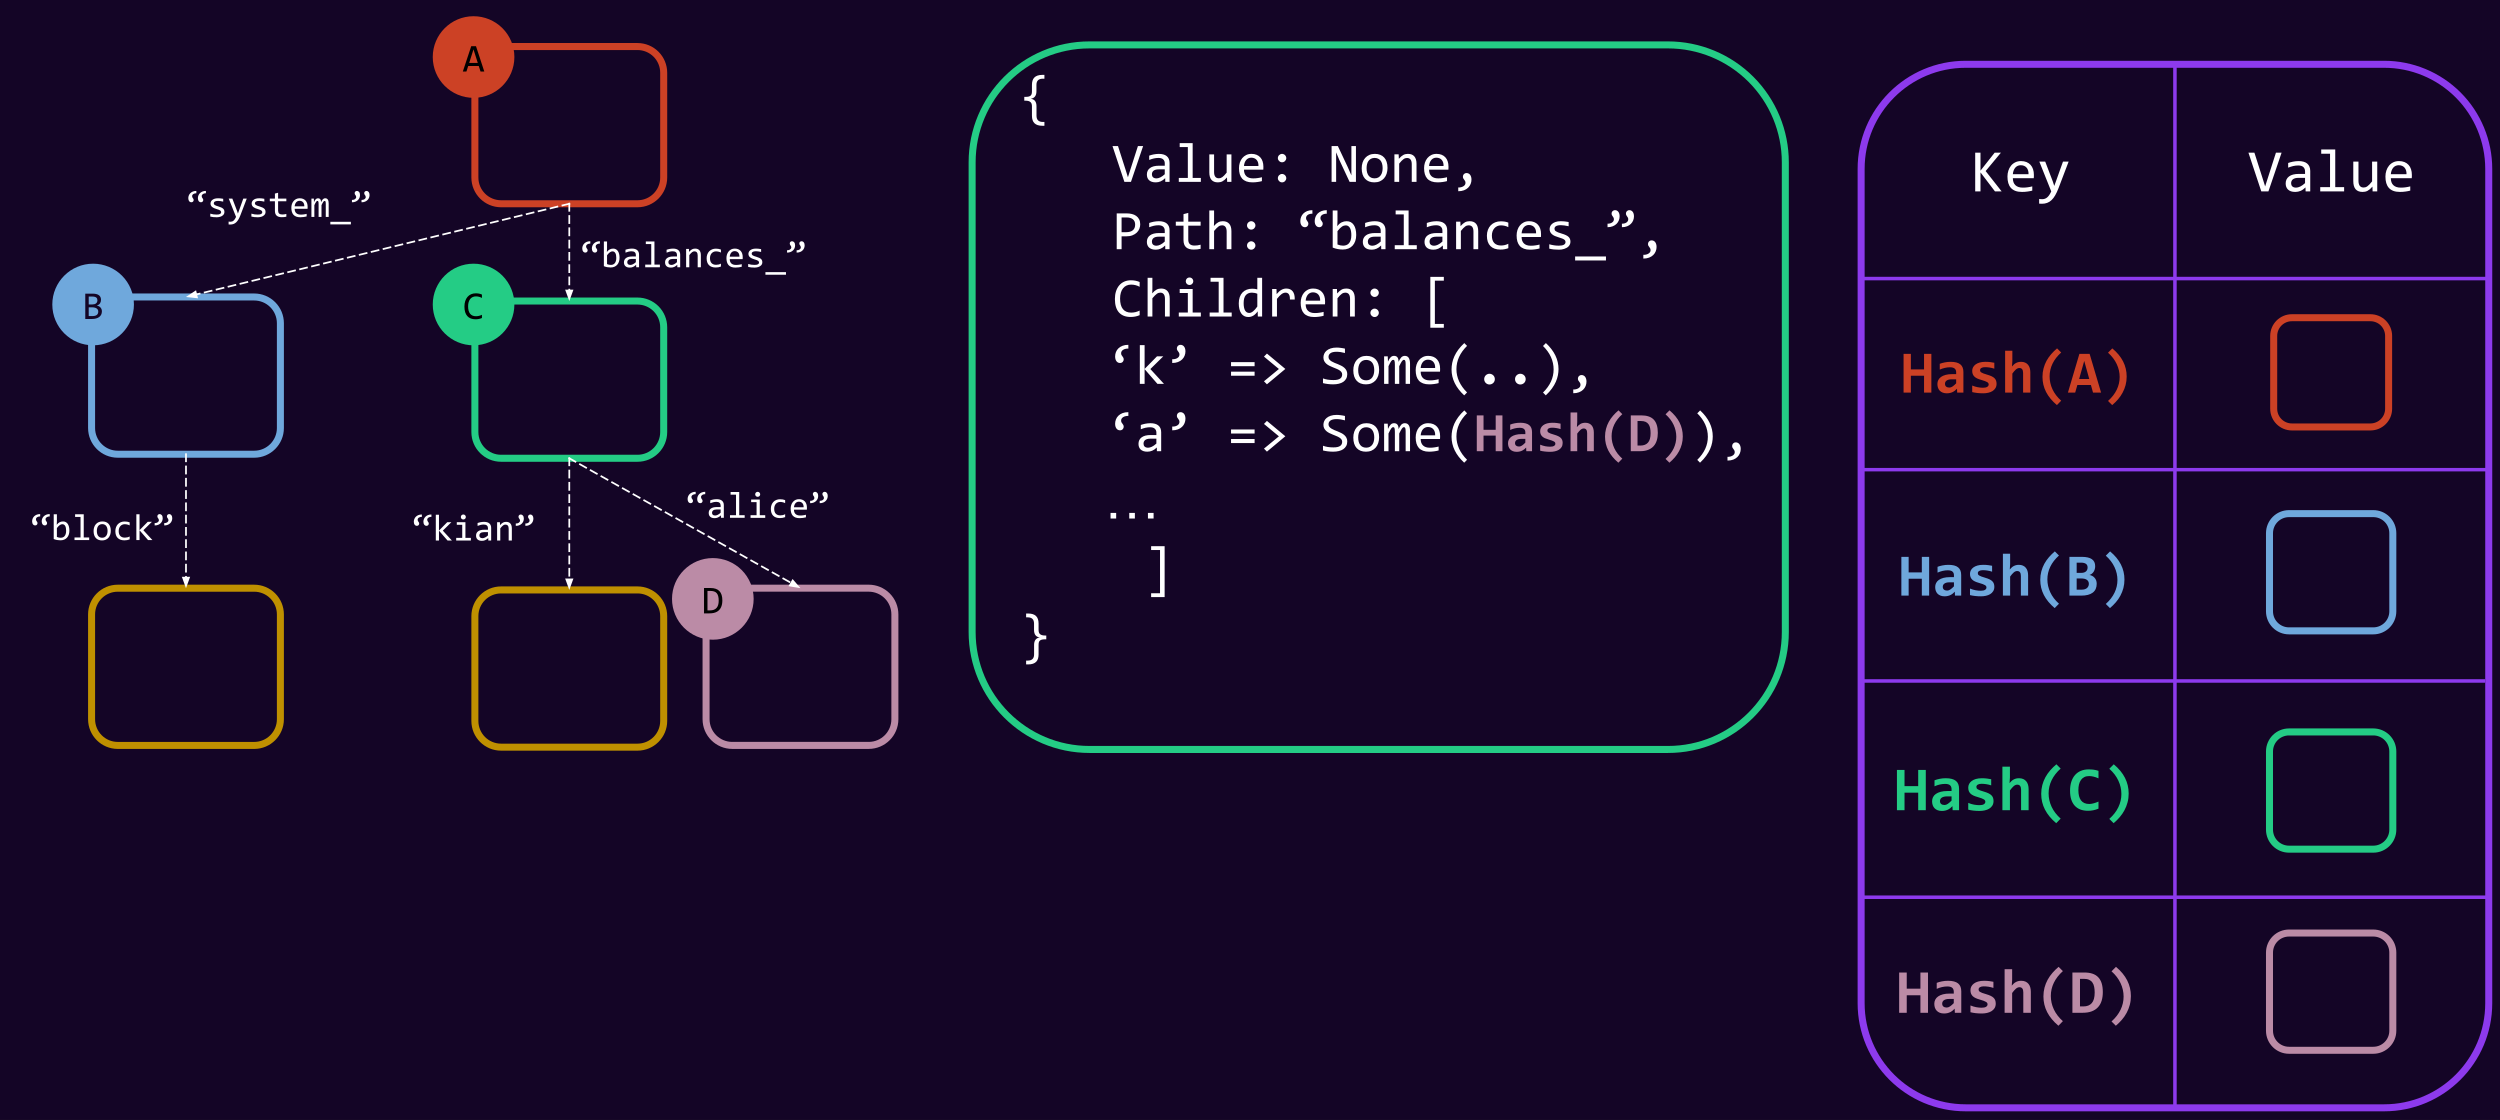 <svg version="1.1" viewBox="0.0 0.0 1425.801 638.73" fill="none" stroke="none" stroke-linecap="square" stroke-miterlimit="10" xmlns:xlink="http://www.w3.org/1999/xlink" xmlns="http://www.w3.org/2000/svg"><rect x="0.0" y="0.0" width="1425.801" height="638.73" fill="#333333" stroke="none"/><clipPath id="p.0"><path d="m0 0l1425.801 0l0 638.73l-1425.801 0l0 -638.73z" clip-rule="nonzero"/></clipPath><g clip-path="url(#p.0)"><path fill="#140526" d="m0 0l1425.801 0l0 638.73l-1425.801 0z" fill-rule="evenodd"/><path fill="#000000" fill-opacity="0.0" d="m270.835 41.484l0 0c0 -8.254 6.691 -14.945 14.945 -14.945l77.795 0c3.964 0 7.765 1.575 10.568 4.377c2.803 2.803 4.377 6.604 4.377 10.568l0 59.779c0 8.254 -6.691 14.945 -14.945 14.945l-77.795 0c-8.254 0 -14.945 -6.691 -14.945 -14.945z" fill-rule="evenodd"/><path stroke="#cc4125" stroke-width="4.0" stroke-linejoin="round" stroke-linecap="butt" d="m270.835 41.484l0 0c0 -8.254 6.691 -14.945 14.945 -14.945l77.795 0c3.964 0 7.765 1.575 10.568 4.377c2.803 2.803 4.377 6.604 4.377 10.568l0 59.779c0 8.254 -6.691 14.945 -14.945 14.945l-77.795 0c-8.254 0 -14.945 -6.691 -14.945 -14.945z" fill-rule="evenodd"/><path fill="#cc4125" d="m246.81 32.525l0 0c0 -12.855 10.421 -23.276 23.276 -23.276l0 0c6.173 0 12.093 2.452 16.458 6.817c4.365 4.365 6.817 10.285 6.817 16.458l0 0c0 12.855 -10.421 23.276 -23.276 23.276l0 0c-12.855 0 -23.276 -10.421 -23.276 -23.276z" fill-rule="evenodd"/><path fill="#000000" d="m276.201 40.785l-2.141 0l-1.016 -3.156l-6.016 0l-1.016 3.156l-2.047 0l4.797 -14.453l2.703 0l4.734 14.453zm-3.719 -4.906l-2.438 -7.734l-2.453 7.734l4.891 0z" fill-rule="nonzero"/><path fill="#000000" fill-opacity="0.0" d="m52.228 184.323l0 0c0 -8.254 6.691 -14.945 14.945 -14.945l77.795 0c3.964 0 7.765 1.575 10.568 4.377c2.803 2.803 4.377 6.604 4.377 10.568l0 59.779c0 8.254 -6.691 14.945 -14.945 14.945l-77.795 0c-8.254 0 -14.945 -6.691 -14.945 -14.945z" fill-rule="evenodd"/><path stroke="#6fa8dc" stroke-width="4.0" stroke-linejoin="round" stroke-linecap="butt" d="m52.228 184.323l0 0c0 -8.254 6.691 -14.945 14.945 -14.945l77.795 0c3.964 0 7.765 1.575 10.568 4.377c2.803 2.803 4.377 6.604 4.377 10.568l0 59.779c0 8.254 -6.691 14.945 -14.945 14.945l-77.795 0c-8.254 0 -14.945 -6.691 -14.945 -14.945z" fill-rule="evenodd"/><path fill="#000000" fill-opacity="0.0" d="m270.834 186.635l0 0c0 -8.254 6.691 -14.945 14.945 -14.945l77.795 0c3.964 0 7.765 1.575 10.568 4.377c2.803 2.803 4.377 6.604 4.377 10.568l0 59.779c0 8.254 -6.691 14.945 -14.945 14.945l-77.795 0c-8.254 0 -14.945 -6.691 -14.945 -14.945z" fill-rule="evenodd"/><path stroke="#24cc85" stroke-width="4.0" stroke-linejoin="round" stroke-linecap="butt" d="m270.834 186.635l0 0c0 -8.254 6.691 -14.945 14.945 -14.945l77.795 0c3.964 0 7.765 1.575 10.568 4.377c2.803 2.803 4.377 6.604 4.377 10.568l0 59.779c0 8.254 -6.691 14.945 -14.945 14.945l-77.795 0c-8.254 0 -14.945 -6.691 -14.945 -14.945z" fill-rule="evenodd"/><path fill="#000000" fill-opacity="0.0" d="m270.834 351.39l0 0c0 -8.254 6.691 -14.945 14.945 -14.945l77.795 0c3.964 0 7.765 1.575 10.568 4.377c2.803 2.803 4.377 6.604 4.377 10.568l0 59.779c0 8.254 -6.691 14.945 -14.945 14.945l-77.795 0c-8.254 0 -14.945 -6.691 -14.945 -14.945z" fill-rule="evenodd"/><path stroke="#bf9000" stroke-width="4.0" stroke-linejoin="round" stroke-linecap="butt" d="m270.834 351.39l0 0c0 -8.254 6.691 -14.945 14.945 -14.945l77.795 0c3.964 0 7.765 1.575 10.568 4.377c2.803 2.803 4.377 6.604 4.377 10.568l0 59.779c0 8.254 -6.691 14.945 -14.945 14.945l-77.795 0c-8.254 0 -14.945 -6.691 -14.945 -14.945z" fill-rule="evenodd"/><path fill="#000000" fill-opacity="0.0" d="m324.678 116.208l-218.614 53.165" fill-rule="evenodd"/><path stroke="#ffffff" stroke-width="1.0" stroke-linejoin="round" stroke-linecap="butt" stroke-dasharray="4.0,3.0" d="m324.678 116.208l-212.784 51.748" fill-rule="evenodd"/><path fill="#ffffff" stroke="#ffffff" stroke-width="1.0" stroke-linecap="butt" d="m111.503 166.351l-4.019 2.677l4.8 0.533z" fill-rule="evenodd"/><path fill="#000000" fill-opacity="0.0" d="m324.678 116.208l0 55.496" fill-rule="evenodd"/><path stroke="#ffffff" stroke-width="1.0" stroke-linejoin="round" stroke-linecap="butt" stroke-dasharray="4.0,3.0" d="m324.678 116.208l0 49.496" fill-rule="evenodd"/><path fill="#ffffff" stroke="#ffffff" stroke-width="1.0" stroke-linecap="butt" d="m323.026 165.704l1.652 4.538l1.652 -4.538z" fill-rule="evenodd"/><path fill="#000000" fill-opacity="0.0" d="m324.676 261.359l0 75.087" fill-rule="evenodd"/><path stroke="#ffffff" stroke-width="1.0" stroke-linejoin="round" stroke-linecap="butt" stroke-dasharray="4.0,3.0" d="m324.676 261.359l0 69.087" fill-rule="evenodd"/><path fill="#ffffff" stroke="#ffffff" stroke-width="1.0" stroke-linecap="butt" d="m323.024 330.445l1.652 4.538l1.652 -4.538z" fill-rule="evenodd"/><path fill="#000000" fill-opacity="0.0" d="m402.683 350.394l0 0c0 -8.254 6.691 -14.945 14.945 -14.945l77.795 0c3.964 0 7.765 1.575 10.568 4.377c2.803 2.803 4.377 6.604 4.377 10.568l0 59.779c0 8.254 -6.691 14.945 -14.945 14.945l-77.795 0c-8.254 0 -14.945 -6.691 -14.945 -14.945z" fill-rule="evenodd"/><path stroke="#bb8ba6" stroke-width="4.0" stroke-linejoin="round" stroke-linecap="butt" d="m402.683 350.394l0 0c0 -8.254 6.691 -14.945 14.945 -14.945l77.795 0c3.964 0 7.765 1.575 10.568 4.377c2.803 2.803 4.377 6.604 4.377 10.568l0 59.779c0 8.254 -6.691 14.945 -14.945 14.945l-77.795 0c-8.254 0 -14.945 -6.691 -14.945 -14.945z" fill-rule="evenodd"/><path fill="#000000" fill-opacity="0.0" d="m324.676 261.359l131.843 74.079" fill-rule="evenodd"/><path stroke="#ffffff" stroke-width="1.0" stroke-linejoin="round" stroke-linecap="butt" stroke-dasharray="4.0,3.0" d="m324.676 261.359l126.612 71.14" fill-rule="evenodd"/><path fill="#ffffff" stroke="#ffffff" stroke-width="1.0" stroke-linecap="butt" d="m450.479 333.938l4.765 0.783l-3.147 -3.663z" fill-rule="evenodd"/><path fill="#000000" fill-opacity="0.0" d="m83.864 94.246l150.425 0l0 45.26l-150.425 0z" fill-rule="evenodd"/><path fill="#ffffff" d="m111.98 110.226q-0.453 0 -0.891 0.094q-0.422 0.094 -0.766 0.312q-0.344 0.203 -0.547 0.516q-0.203 0.312 -0.203 0.719q0 0.406 0.125 0.656q0.141 0.25 0.297 0.469q0.172 0.219 0.312 0.469q0.141 0.234 0.141 0.641q0 0.203 -0.078 0.438q-0.078 0.219 -0.25 0.406q-0.156 0.172 -0.406 0.297q-0.25 0.125 -0.594 0.125q-0.344 0 -0.656 -0.141q-0.312 -0.156 -0.562 -0.438q-0.234 -0.297 -0.375 -0.734q-0.141 -0.438 -0.141 -1.031q0 -0.812 0.297 -1.547q0.297 -0.75 0.875 -1.328q0.578 -0.578 1.438 -0.922q0.859 -0.344 1.984 -0.344l0 1.344zm5.453 0q-0.453 0 -0.891 0.094q-0.422 0.094 -0.766 0.312q-0.328 0.203 -0.531 0.516q-0.203 0.312 -0.203 0.719q0 0.406 0.125 0.656q0.141 0.25 0.297 0.469q0.172 0.219 0.312 0.469q0.141 0.234 0.141 0.641q0 0.203 -0.078 0.438q-0.078 0.219 -0.25 0.406q-0.156 0.172 -0.406 0.297q-0.25 0.125 -0.594 0.125q-0.344 0 -0.656 -0.141q-0.312 -0.156 -0.562 -0.438q-0.234 -0.297 -0.375 -0.734q-0.141 -0.438 -0.141 -1.031q0 -0.812 0.297 -1.547q0.297 -0.75 0.875 -1.328q0.578 -0.578 1.438 -0.922q0.859 -0.344 1.969 -0.344l0 1.344zm10.554 10.641q0 0.562 -0.188 1.0q-0.188 0.438 -0.516 0.781q-0.328 0.328 -0.75 0.578q-0.422 0.234 -0.906 0.391q-0.484 0.156 -1.0 0.219q-0.516 0.078 -1.0 0.078q-1.062 0 -1.953 -0.094q-0.891 -0.094 -1.75 -0.297l0 -1.672q0.922 0.266 1.828 0.406q0.906 0.125 1.797 0.125q1.312 0 1.938 -0.344q0.625 -0.359 0.625 -1.016q0 -0.281 -0.109 -0.5q-0.094 -0.234 -0.359 -0.438q-0.25 -0.203 -0.797 -0.422q-0.547 -0.219 -1.5 -0.5q-0.703 -0.203 -1.312 -0.469q-0.594 -0.266 -1.031 -0.625q-0.438 -0.375 -0.688 -0.859q-0.25 -0.5 -0.25 -1.156q0 -0.438 0.203 -0.953q0.203 -0.531 0.688 -0.969q0.5 -0.453 1.328 -0.75q0.828 -0.297 2.078 -0.297q0.625 0 1.375 0.062q0.75 0.062 1.562 0.234l0 1.609q-0.859 -0.203 -1.625 -0.297q-0.766 -0.109 -1.328 -0.109q-0.672 0 -1.141 0.109q-0.469 0.109 -0.75 0.297q-0.281 0.172 -0.406 0.422q-0.125 0.234 -0.125 0.516q0 0.281 0.109 0.516q0.109 0.234 0.406 0.453q0.297 0.203 0.828 0.422q0.531 0.203 1.375 0.453q0.938 0.281 1.562 0.578q0.641 0.297 1.031 0.656q0.406 0.359 0.578 0.828q0.172 0.453 0.172 1.031zm12.742 -7.594l-3.562 9.344q-0.547 1.438 -1.141 2.469q-0.594 1.031 -1.297 1.688q-0.688 0.656 -1.531 0.969q-0.828 0.312 -1.859 0.312q-0.266 0 -0.484 -0.016q-0.219 0 -0.484 -0.016l0 -1.656q0.234 0.031 0.5 0.062q0.281 0.031 0.578 0.031q0.5 0 0.922 -0.156q0.438 -0.141 0.828 -0.469q0.391 -0.328 0.734 -0.859q0.359 -0.516 0.688 -1.25l-4.172 -10.453l2.062 0l2.641 6.906l0.531 1.625l0.609 -1.656l2.453 -6.875l1.984 0zm10.711 7.594q0 0.562 -0.188 1.0q-0.188 0.438 -0.516 0.781q-0.328 0.328 -0.75 0.578q-0.422 0.234 -0.906 0.391q-0.484 0.156 -1.0 0.219q-0.516 0.078 -1.0 0.078q-1.062 0 -1.953 -0.094q-0.891 -0.094 -1.75 -0.297l0 -1.672q0.922 0.266 1.828 0.406q0.906 0.125 1.797 0.125q1.312 0 1.938 -0.344q0.625 -0.359 0.625 -1.016q0 -0.281 -0.109 -0.5q-0.094 -0.234 -0.359 -0.438q-0.25 -0.203 -0.797 -0.422q-0.547 -0.219 -1.5 -0.5q-0.703 -0.203 -1.312 -0.469q-0.594 -0.266 -1.031 -0.625q-0.438 -0.375 -0.688 -0.859q-0.25 -0.5 -0.25 -1.156q0 -0.438 0.203 -0.953q0.203 -0.531 0.688 -0.969q0.5 -0.453 1.328 -0.75q0.828 -0.297 2.078 -0.297q0.625 0 1.375 0.062q0.75 0.062 1.562 0.234l0 1.609q-0.859 -0.203 -1.625 -0.297q-0.766 -0.109 -1.328 -0.109q-0.672 0 -1.141 0.109q-0.469 0.109 -0.75 0.297q-0.281 0.172 -0.406 0.422q-0.125 0.234 -0.125 0.516q0 0.281 0.109 0.516q0.109 0.234 0.406 0.453q0.297 0.203 0.828 0.422q0.531 0.203 1.375 0.453q0.938 0.281 1.562 0.578q0.641 0.297 1.031 0.656q0.406 0.359 0.578 0.828q0.172 0.453 0.172 1.031zm11.867 2.719q-0.609 0.156 -1.266 0.219q-0.656 0.062 -1.344 0.062q-1.969 0 -2.938 -0.891q-0.969 -0.891 -0.969 -2.734l0 -5.453l-2.922 0l0 -1.516l2.922 0l0 -2.875l1.812 -0.469l0 3.344l4.703 0l0 1.516l-4.703 0l0 5.312q0 1.125 0.594 1.688q0.609 0.547 1.781 0.547q0.5 0 1.094 -0.078q0.594 -0.078 1.234 -0.234l0 1.562zm12.133 -5.641q0 0.391 -0.016 0.656q0 0.25 -0.031 0.484l-7.344 0q0 1.594 0.891 2.453q0.906 0.859 2.594 0.859q0.453 0 0.906 -0.031q0.469 -0.031 0.891 -0.094q0.438 -0.062 0.828 -0.141q0.391 -0.078 0.719 -0.172l0 1.484q-0.734 0.203 -1.672 0.328q-0.938 0.141 -1.938 0.141q-1.344 0 -2.312 -0.359q-0.969 -0.375 -1.594 -1.062q-0.609 -0.688 -0.906 -1.688q-0.297 -1.016 -0.297 -2.281q0 -1.109 0.312 -2.094q0.328 -0.984 0.938 -1.719q0.609 -0.75 1.484 -1.188q0.891 -0.438 2.016 -0.438q1.094 0 1.938 0.344q0.844 0.344 1.422 0.969q0.578 0.625 0.875 1.531q0.297 0.906 0.297 2.016zm-1.891 -0.266q0.031 -0.688 -0.141 -1.266q-0.156 -0.578 -0.516 -1.0q-0.344 -0.422 -0.859 -0.656q-0.516 -0.234 -1.203 -0.234q-0.594 0 -1.094 0.234q-0.484 0.234 -0.844 0.656q-0.344 0.406 -0.562 1.0q-0.219 0.578 -0.281 1.266l5.5 0zm12.242 6.047l0 -7.516q0 -0.484 -0.047 -0.797q-0.031 -0.312 -0.109 -0.484q-0.078 -0.188 -0.203 -0.266q-0.109 -0.078 -0.281 -0.078q-0.219 0 -0.391 0.125q-0.172 0.125 -0.375 0.406q-0.203 0.281 -0.453 0.75q-0.25 0.469 -0.578 1.141l0 6.719l-1.656 0l0 -7.312q0 -0.578 -0.047 -0.922q-0.031 -0.359 -0.109 -0.547q-0.078 -0.203 -0.203 -0.281q-0.125 -0.078 -0.297 -0.078q-0.188 0 -0.359 0.109q-0.156 0.109 -0.359 0.375q-0.203 0.266 -0.453 0.734q-0.25 0.469 -0.594 1.203l0 6.719l-1.672 0l0 -10.453l1.391 0l0.078 1.984q0.266 -0.594 0.516 -1.0q0.266 -0.422 0.531 -0.672q0.281 -0.266 0.578 -0.375q0.312 -0.125 0.688 -0.125q0.844 0 1.281 0.547q0.438 0.547 0.438 1.703q0.25 -0.531 0.484 -0.953q0.25 -0.422 0.516 -0.703q0.281 -0.297 0.609 -0.438q0.344 -0.156 0.781 -0.156q1.953 0 1.953 3.031l0 7.609l-1.656 0zm14.32 4.266l-11.719 0l0 -1.5l11.719 0l0 1.5zm6.07 -13.969q0.453 0.016 0.891 -0.078q0.438 -0.109 0.766 -0.312q0.328 -0.219 0.531 -0.531q0.219 -0.312 0.219 -0.719q0 -0.406 -0.141 -0.656q-0.125 -0.25 -0.297 -0.469q-0.172 -0.219 -0.312 -0.469q-0.125 -0.25 -0.125 -0.656q0 -0.203 0.078 -0.422q0.078 -0.219 0.234 -0.391q0.172 -0.188 0.422 -0.312q0.25 -0.125 0.594 -0.125q0.344 0 0.656 0.156q0.312 0.141 0.547 0.438q0.234 0.281 0.375 0.719q0.141 0.438 0.141 1.031q0 0.812 -0.297 1.562q-0.297 0.734 -0.875 1.312q-0.578 0.578 -1.438 0.922q-0.844 0.344 -1.969 0.344l0 -1.344zm-5.469 0q0.453 0.016 0.891 -0.078q0.438 -0.109 0.766 -0.312q0.344 -0.219 0.547 -0.531q0.219 -0.312 0.219 -0.719q0 -0.406 -0.141 -0.656q-0.141 -0.25 -0.312 -0.469q-0.156 -0.219 -0.297 -0.469q-0.125 -0.25 -0.125 -0.656q0 -0.203 0.078 -0.422q0.078 -0.219 0.234 -0.391q0.156 -0.188 0.406 -0.312q0.25 -0.125 0.594 -0.125q0.344 0 0.656 0.156q0.312 0.141 0.547 0.438q0.25 0.281 0.391 0.719q0.141 0.438 0.141 1.031q0 0.812 -0.297 1.562q-0.297 0.734 -0.875 1.312q-0.578 0.578 -1.438 0.922q-0.859 0.344 -1.984 0.344l0 -1.344z" fill-rule="nonzero"/><path fill="#000000" fill-opacity="0.0" d="m320.281 122.941l150.425 0l0 45.26l-150.425 0z" fill-rule="evenodd"/><path fill="#ffffff" d="m336.671 138.921q-0.453 0 -0.891 0.094q-0.422 0.094 -0.766 0.312q-0.344 0.203 -0.547 0.516q-0.203 0.312 -0.203 0.719q0 0.406 0.125 0.656q0.141 0.25 0.297 0.469q0.172 0.219 0.312 0.469q0.141 0.234 0.141 0.641q0 0.203 -0.078 0.438q-0.078 0.219 -0.25 0.406q-0.156 0.172 -0.406 0.297q-0.25 0.125 -0.594 0.125q-0.344 0 -0.656 -0.141q-0.312 -0.156 -0.562 -0.438q-0.234 -0.297 -0.375 -0.734q-0.141 -0.438 -0.141 -1.031q0 -0.812 0.297 -1.547q0.297 -0.75 0.875 -1.328q0.578 -0.578 1.438 -0.922q0.859 -0.344 1.984 -0.344l0 1.344zm5.453 0q-0.453 0 -0.891 0.094q-0.422 0.094 -0.766 0.312q-0.328 0.203 -0.531 0.516q-0.203 0.312 -0.203 0.719q0 0.406 0.125 0.656q0.141 0.25 0.297 0.469q0.172 0.219 0.312 0.469q0.141 0.234 0.141 0.641q0 0.203 -0.078 0.438q-0.078 0.219 -0.25 0.406q-0.156 0.172 -0.406 0.297q-0.25 0.125 -0.594 0.125q-0.344 0 -0.656 -0.141q-0.312 -0.156 -0.562 -0.438q-0.234 -0.297 -0.375 -0.734q-0.141 -0.438 -0.141 -1.031q0 -0.812 0.297 -1.547q0.297 -0.75 0.875 -1.328q0.578 -0.578 1.438 -0.922q0.859 -0.344 1.969 -0.344l0 1.344zm11.211 8.078q0 1.312 -0.359 2.344q-0.359 1.016 -1.031 1.734q-0.656 0.703 -1.609 1.094q-0.938 0.375 -2.125 0.375q-0.938 0 -1.906 -0.172q-0.969 -0.188 -1.906 -0.562l0 -14.109l1.812 0l0 4.047l-0.094 1.938q0.781 -1.047 1.672 -1.469q0.891 -0.438 1.922 -0.438q0.891 0 1.562 0.375q0.688 0.375 1.141 1.062q0.453 0.672 0.688 1.641q0.234 0.953 0.234 2.141zm-1.859 0.094q0 -0.828 -0.125 -1.516q-0.109 -0.688 -0.375 -1.172q-0.266 -0.5 -0.672 -0.766q-0.406 -0.281 -0.969 -0.281q-0.344 0 -0.703 0.109q-0.344 0.109 -0.734 0.375q-0.375 0.25 -0.797 0.672q-0.422 0.422 -0.891 1.047l0 5.062q0.531 0.219 1.078 0.344q0.547 0.109 1.047 0.109q0.625 0 1.188 -0.188q0.578 -0.203 1.0 -0.672q0.438 -0.469 0.688 -1.234q0.266 -0.766 0.266 -1.891zm11.367 5.328l-0.047 -1.406q-0.859 0.844 -1.734 1.219q-0.875 0.375 -1.844 0.375q-0.906 0 -1.547 -0.219q-0.625 -0.234 -1.047 -0.641q-0.406 -0.406 -0.594 -0.938q-0.188 -0.547 -0.188 -1.188q0 -1.562 1.172 -2.453q1.172 -0.891 3.453 -0.891l2.172 0l0 -0.922q0 -0.922 -0.594 -1.484q-0.594 -0.562 -1.812 -0.562q-0.891 0 -1.75 0.203q-0.859 0.203 -1.766 0.562l0 -1.641q0.344 -0.125 0.766 -0.234q0.422 -0.125 0.891 -0.219q0.469 -0.094 0.969 -0.141q0.516 -0.062 1.031 -0.062q0.953 0 1.703 0.203q0.766 0.203 1.297 0.641q0.531 0.422 0.812 1.078q0.281 0.641 0.281 1.516l0 7.203l-1.625 0zm-0.203 -4.766l-2.297 0q-0.688 0 -1.172 0.141q-0.484 0.141 -0.797 0.391q-0.312 0.25 -0.469 0.594q-0.156 0.344 -0.156 0.781q0 0.312 0.094 0.594q0.094 0.266 0.297 0.484q0.219 0.203 0.547 0.328q0.344 0.125 0.812 0.125q0.625 0 1.438 -0.375q0.812 -0.375 1.703 -1.203l0 -1.859zm8.773 -8.453l-3.094 0l0 -1.5l4.922 0l0 13.203l3.109 0l0 1.516l-8.375 0l0 -1.516l3.438 0l0 -11.703zm14.883 13.219l-0.047 -1.406q-0.859 0.844 -1.734 1.219q-0.875 0.375 -1.844 0.375q-0.906 0 -1.547 -0.219q-0.625 -0.234 -1.047 -0.641q-0.406 -0.406 -0.594 -0.938q-0.188 -0.547 -0.188 -1.188q0 -1.562 1.172 -2.453q1.172 -0.891 3.453 -0.891l2.172 0l0 -0.922q0 -0.922 -0.594 -1.484q-0.594 -0.562 -1.812 -0.562q-0.891 0 -1.75 0.203q-0.859 0.203 -1.766 0.562l0 -1.641q0.344 -0.125 0.766 -0.234q0.422 -0.125 0.891 -0.219q0.469 -0.094 0.969 -0.141q0.516 -0.062 1.031 -0.062q0.953 0 1.703 0.203q0.766 0.203 1.297 0.641q0.531 0.422 0.812 1.078q0.281 0.641 0.281 1.516l0 7.203l-1.625 0zm-0.203 -4.766l-2.297 0q-0.688 0 -1.172 0.141q-0.484 0.141 -0.797 0.391q-0.312 0.25 -0.469 0.594q-0.156 0.344 -0.156 0.781q0 0.312 0.094 0.594q0.094 0.266 0.297 0.484q0.219 0.203 0.547 0.328q0.344 0.125 0.812 0.125q0.625 0 1.438 -0.375q0.812 -0.375 1.703 -1.203l0 -1.859zm5.211 -5.688l1.609 0l0.078 1.688q0.453 -0.547 0.875 -0.906q0.438 -0.359 0.844 -0.578q0.406 -0.219 0.828 -0.297q0.438 -0.094 0.891 -0.094q1.625 0 2.453 0.953q0.828 0.953 0.828 2.859l0 6.828l-1.812 0l0 -6.672q0 -1.234 -0.469 -1.812q-0.453 -0.594 -1.359 -0.594q-0.328 0 -0.656 0.094q-0.312 0.094 -0.656 0.344q-0.344 0.25 -0.75 0.672q-0.391 0.406 -0.891 1.031l0 6.938l-1.812 0l0 -10.453zm19.851 10.062q-0.719 0.281 -1.469 0.406q-0.734 0.125 -1.531 0.125q-2.469 0 -3.812 -1.344q-1.344 -1.344 -1.344 -3.922q0 -1.234 0.391 -2.25q0.391 -1.016 1.078 -1.734q0.703 -0.719 1.672 -1.109q0.969 -0.391 2.141 -0.391q0.812 0 1.516 0.125q0.703 0.109 1.359 0.375l0 1.719q-0.688 -0.344 -1.391 -0.5q-0.703 -0.172 -1.453 -0.172q-0.688 0 -1.312 0.266q-0.625 0.266 -1.094 0.766q-0.469 0.5 -0.734 1.219q-0.266 0.719 -0.266 1.625q0 1.891 0.922 2.844q0.922 0.938 2.547 0.938q0.75 0 1.438 -0.156q0.688 -0.172 1.344 -0.516l0 1.688zm12.429 -5.391q0 0.391 -0.016 0.656q0 0.25 -0.031 0.484l-7.344 0q0 1.594 0.891 2.453q0.906 0.859 2.594 0.859q0.453 0 0.906 -0.031q0.469 -0.031 0.891 -0.094q0.438 -0.062 0.828 -0.141q0.391 -0.078 0.719 -0.172l0 1.484q-0.734 0.203 -1.672 0.328q-0.938 0.141 -1.938 0.141q-1.344 0 -2.312 -0.359q-0.969 -0.375 -1.594 -1.062q-0.609 -0.688 -0.906 -1.688q-0.297 -1.016 -0.297 -2.281q0 -1.109 0.312 -2.094q0.328 -0.984 0.938 -1.719q0.609 -0.75 1.484 -1.188q0.891 -0.438 2.016 -0.438q1.094 0 1.938 0.344q0.844 0.344 1.422 0.969q0.578 0.625 0.875 1.531q0.297 0.906 0.297 2.016zm-1.891 -0.266q0.031 -0.688 -0.141 -1.266q-0.156 -0.578 -0.516 -1.0q-0.344 -0.422 -0.859 -0.656q-0.516 -0.234 -1.203 -0.234q-0.594 0 -1.094 0.234q-0.484 0.234 -0.844 0.656q-0.344 0.406 -0.562 1.0q-0.219 0.578 -0.281 1.266l5.5 0zm13.07 3.188q0 0.562 -0.188 1.0q-0.188 0.438 -0.516 0.781q-0.328 0.328 -0.75 0.578q-0.422 0.234 -0.906 0.391q-0.484 0.156 -1.0 0.219q-0.516 0.078 -1.0 0.078q-1.062 0 -1.953 -0.094q-0.891 -0.094 -1.75 -0.297l0 -1.672q0.922 0.266 1.828 0.406q0.906 0.125 1.797 0.125q1.312 0 1.938 -0.344q0.625 -0.359 0.625 -1.016q0 -0.281 -0.109 -0.5q-0.094 -0.234 -0.359 -0.438q-0.25 -0.203 -0.797 -0.422q-0.547 -0.219 -1.5 -0.5q-0.703 -0.203 -1.312 -0.469q-0.594 -0.266 -1.031 -0.625q-0.438 -0.375 -0.688 -0.859q-0.25 -0.5 -0.25 -1.156q0 -0.438 0.203 -0.953q0.203 -0.531 0.688 -0.969q0.5 -0.453 1.328 -0.75q0.828 -0.297 2.078 -0.297q0.625 0 1.375 0.062q0.75 0.062 1.562 0.234l0 1.609q-0.859 -0.203 -1.625 -0.297q-0.766 -0.109 -1.328 -0.109q-0.672 0 -1.141 0.109q-0.469 0.109 -0.75 0.297q-0.281 0.172 -0.406 0.422q-0.125 0.234 -0.125 0.516q0 0.281 0.109 0.516q0.109 0.234 0.406 0.453q0.297 0.203 0.828 0.422q0.531 0.203 1.375 0.453q0.938 0.281 1.562 0.578q0.641 0.297 1.031 0.656q0.406 0.359 0.578 0.828q0.172 0.453 0.172 1.031zm13.492 7.125l-11.719 0l0 -1.5l11.719 0l0 1.5zm6.07 -13.969q0.453 0.016 0.891 -0.078q0.438 -0.109 0.766 -0.312q0.328 -0.219 0.531 -0.531q0.219 -0.312 0.219 -0.719q0 -0.406 -0.141 -0.656q-0.125 -0.25 -0.297 -0.469q-0.172 -0.219 -0.312 -0.469q-0.125 -0.25 -0.125 -0.656q0 -0.203 0.078 -0.422q0.078 -0.219 0.234 -0.391q0.172 -0.188 0.422 -0.312q0.25 -0.125 0.594 -0.125q0.344 0 0.656 0.156q0.312 0.141 0.547 0.438q0.234 0.281 0.375 0.719q0.141 0.438 0.141 1.031q0 0.812 -0.297 1.562q-0.297 0.734 -0.875 1.312q-0.578 0.578 -1.438 0.922q-0.844 0.344 -1.969 0.344l0 -1.344zm-5.469 0q0.453 0.016 0.891 -0.078q0.438 -0.109 0.766 -0.312q0.344 -0.219 0.547 -0.531q0.219 -0.312 0.219 -0.719q0 -0.406 -0.141 -0.656q-0.141 -0.25 -0.312 -0.469q-0.156 -0.219 -0.297 -0.469q-0.125 -0.25 -0.125 -0.656q0 -0.203 0.078 -0.422q0.078 -0.219 0.234 -0.391q0.156 -0.188 0.406 -0.312q0.25 -0.125 0.594 -0.125q0.344 0 0.656 0.156q0.312 0.141 0.547 0.438q0.25 0.281 0.391 0.719q0.141 0.438 0.141 1.031q0 0.812 -0.297 1.562q-0.297 0.734 -0.875 1.312q-0.578 0.578 -1.438 0.922q-0.859 0.344 -1.984 0.344l0 -1.344z" fill-rule="nonzero"/><path fill="#000000" fill-opacity="0.0" d="m52.228 350.406l0 0c0 -8.254 6.691 -14.945 14.945 -14.945l77.795 0c3.964 0 7.765 1.575 10.568 4.377c2.803 2.803 4.377 6.604 4.377 10.568l0 59.779c0 8.254 -6.691 14.945 -14.945 14.945l-77.795 0c-8.254 0 -14.945 -6.691 -14.945 -14.945z" fill-rule="evenodd"/><path stroke="#bf9000" stroke-width="4.0" stroke-linejoin="round" stroke-linecap="butt" d="m52.228 350.406l0 0c0 -8.254 6.691 -14.945 14.945 -14.945l77.795 0c3.964 0 7.765 1.575 10.568 4.377c2.803 2.803 4.377 6.604 4.377 10.568l0 59.779c0 8.254 -6.691 14.945 -14.945 14.945l-77.795 0c-8.254 0 -14.945 -6.691 -14.945 -14.945z" fill-rule="evenodd"/><path fill="#000000" fill-opacity="0.0" d="m106.071 259.047l0 76.409" fill-rule="evenodd"/><path stroke="#ffffff" stroke-width="1.0" stroke-linejoin="round" stroke-linecap="butt" stroke-dasharray="4.0,3.0" d="m106.071 259.047l0 70.409" fill-rule="evenodd"/><path fill="#ffffff" stroke="#ffffff" stroke-width="1.0" stroke-linecap="butt" d="m104.419 329.457l1.652 4.538l1.652 -4.538z" fill-rule="evenodd"/><path fill="#000000" fill-opacity="0.0" d="m-16.932 278.549l150.425 0l0 45.26l-150.425 0z" fill-rule="evenodd"/><path fill="#ffffff" d="m22.911 294.529q-0.453 0 -0.891 0.094q-0.422 0.094 -0.766 0.312q-0.344 0.203 -0.547 0.516q-0.203 0.312 -0.203 0.719q0 0.406 0.125 0.656q0.141 0.25 0.297 0.469q0.172 0.219 0.312 0.469q0.141 0.234 0.141 0.641q0 0.203 -0.078 0.438q-0.078 0.219 -0.25 0.406q-0.156 0.172 -0.406 0.297q-0.25 0.125 -0.594 0.125q-0.344 0 -0.656 -0.141q-0.312 -0.156 -0.562 -0.438q-0.234 -0.297 -0.375 -0.734q-0.141 -0.438 -0.141 -1.031q0 -0.812 0.297 -1.547q0.297 -0.75 0.875 -1.328q0.578 -0.578 1.438 -0.922q0.859 -0.344 1.984 -0.344l0 1.344zm5.453 0q-0.453 0 -0.891 0.094q-0.422 0.094 -0.766 0.312q-0.328 0.203 -0.531 0.516q-0.203 0.312 -0.203 0.719q0 0.406 0.125 0.656q0.141 0.25 0.297 0.469q0.172 0.219 0.312 0.469q0.141 0.234 0.141 0.641q0 0.203 -0.078 0.438q-0.078 0.219 -0.25 0.406q-0.156 0.172 -0.406 0.297q-0.25 0.125 -0.594 0.125q-0.344 0 -0.656 -0.141q-0.312 -0.156 -0.562 -0.438q-0.234 -0.297 -0.375 -0.734q-0.141 -0.438 -0.141 -1.031q0 -0.812 0.297 -1.547q0.297 -0.75 0.875 -1.328q0.578 -0.578 1.438 -0.922q0.859 -0.344 1.969 -0.344l0 1.344zm11.211 8.078q0 1.312 -0.359 2.344q-0.359 1.016 -1.031 1.734q-0.656 0.703 -1.609 1.094q-0.938 0.375 -2.125 0.375q-0.938 0 -1.906 -0.172q-0.969 -0.188 -1.906 -0.562l0 -14.109l1.813 0l0 4.047l-0.094 1.938q0.781 -1.047 1.672 -1.469q0.891 -0.438 1.922 -0.438q0.891 0 1.562 0.375q0.688 0.375 1.141 1.062q0.453 0.672 0.688 1.641q0.234 0.953 0.234 2.141zm-1.859 0.094q0 -0.828 -0.125 -1.516q-0.109 -0.688 -0.375 -1.172q-0.266 -0.5 -0.672 -0.766q-0.406 -0.281 -0.969 -0.281q-0.344 0 -0.703 0.109q-0.344 0.109 -0.734 0.375q-0.375 0.25 -0.797 0.672q-0.422 0.422 -0.891 1.047l0 5.062q0.531 0.219 1.078 0.344q0.547 0.109 1.047 0.109q0.625 0 1.188 -0.188q0.578 -0.203 1.0 -0.672q0.438 -0.469 0.688 -1.234q0.266 -0.766 0.266 -1.891zm8.211 -7.891l-3.094 0l0 -1.5l4.922 0l0 13.203l3.109 0l0 1.516l-8.375 0l0 -1.516l3.438 0l0 -11.703zm17.258 7.906q0 1.219 -0.344 2.234q-0.344 1.016 -0.984 1.75q-0.641 0.719 -1.578 1.125q-0.922 0.391 -2.094 0.391q-1.125 0 -2.016 -0.344q-0.891 -0.359 -1.516 -1.031q-0.625 -0.672 -0.953 -1.672q-0.328 -1.0 -0.328 -2.312q0 -1.219 0.344 -2.219q0.344 -1.0 0.984 -1.719q0.656 -0.734 1.578 -1.125q0.938 -0.406 2.109 -0.406q1.125 0 2.016 0.344q0.891 0.344 1.5 1.016q0.625 0.672 0.953 1.672q0.328 1.0 0.328 2.297zm-1.844 0.078q0 -0.969 -0.219 -1.688q-0.219 -0.719 -0.609 -1.203q-0.391 -0.484 -0.969 -0.734q-0.562 -0.25 -1.266 -0.25q-0.812 0 -1.391 0.328q-0.578 0.312 -0.953 0.844q-0.359 0.531 -0.531 1.234q-0.172 0.703 -0.172 1.469q0 0.969 0.203 1.703q0.219 0.734 0.609 1.219q0.406 0.484 0.969 0.734q0.562 0.234 1.266 0.234q0.812 0 1.391 -0.312q0.578 -0.328 0.953 -0.859q0.375 -0.531 0.547 -1.234q0.172 -0.703 0.172 -1.484zm12.601 4.844q-0.719 0.281 -1.469 0.406q-0.734 0.125 -1.531 0.125q-2.469 0 -3.812 -1.344q-1.344 -1.344 -1.344 -3.922q0 -1.234 0.391 -2.25q0.391 -1.016 1.078 -1.734q0.703 -0.719 1.672 -1.109q0.969 -0.391 2.141 -0.391q0.812 0 1.516 0.125q0.703 0.109 1.359 0.375l0 1.719q-0.688 -0.344 -1.391 -0.5q-0.703 -0.172 -1.453 -0.172q-0.688 0 -1.312 0.266q-0.625 0.266 -1.094 0.766q-0.469 0.5 -0.734 1.219q-0.266 0.719 -0.266 1.625q0 1.891 0.922 2.844q0.922 0.938 2.547 0.938q0.75 0 1.438 -0.156q0.688 -0.172 1.344 -0.516l0 1.688zm12.992 0.391l-2.484 0l-4.875 -5.609l0 5.609l-1.812 0l0 -14.719l1.812 0l0 9.047l4.703 -4.781l2.391 0l-4.906 4.812l5.172 5.641zm6.726 -9.703q0.453 0.016 0.891 -0.078q0.438 -0.109 0.766 -0.312q0.328 -0.219 0.531 -0.531q0.219 -0.312 0.219 -0.719q0 -0.406 -0.141 -0.656q-0.125 -0.25 -0.297 -0.469q-0.172 -0.219 -0.312 -0.469q-0.125 -0.25 -0.125 -0.656q0 -0.203 0.078 -0.422q0.078 -0.219 0.234 -0.391q0.172 -0.188 0.422 -0.312q0.25 -0.125 0.594 -0.125q0.344 0 0.656 0.156q0.312 0.141 0.547 0.438q0.234 0.281 0.375 0.719q0.141 0.438 0.141 1.031q0 0.812 -0.297 1.562q-0.297 0.734 -0.875 1.312q-0.578 0.578 -1.438 0.922q-0.844 0.344 -1.969 0.344l0 -1.344zm-5.469 0q0.453 0.016 0.891 -0.078q0.438 -0.109 0.766 -0.312q0.344 -0.219 0.547 -0.531q0.219 -0.312 0.219 -0.719q0 -0.406 -0.141 -0.656q-0.141 -0.25 -0.312 -0.469q-0.156 -0.219 -0.297 -0.469q-0.125 -0.25 -0.125 -0.656q0 -0.203 0.078 -0.422q0.078 -0.219 0.234 -0.391q0.156 -0.188 0.406 -0.312q0.25 -0.125 0.594 -0.125q0.344 0 0.656 0.156q0.312 0.141 0.547 0.438q0.25 0.281 0.391 0.719q0.141 0.438 0.141 1.031q0 0.812 -0.297 1.562q-0.297 0.734 -0.875 1.312q-0.578 0.578 -1.438 0.922q-0.859 0.344 -1.984 0.344l0 -1.344z" fill-rule="nonzero"/><path fill="#000000" fill-opacity="0.0" d="m219.934 278.784l100.346 0l0 45.26l-100.346 0z" fill-rule="evenodd"/><path fill="#ffffff" d="m240.6 294.764q-0.453 0 -0.891 0.094q-0.422 0.094 -0.766 0.312q-0.344 0.203 -0.547 0.516q-0.203 0.312 -0.203 0.719q0 0.406 0.125 0.656q0.141 0.25 0.297 0.469q0.172 0.219 0.312 0.469q0.141 0.234 0.141 0.641q0 0.203 -0.078 0.438q-0.078 0.219 -0.25 0.406q-0.156 0.172 -0.406 0.297q-0.25 0.125 -0.594 0.125q-0.344 0 -0.656 -0.141q-0.312 -0.156 -0.562 -0.438q-0.234 -0.297 -0.375 -0.734q-0.141 -0.438 -0.141 -1.031q0 -0.812 0.297 -1.547q0.297 -0.75 0.875 -1.328q0.578 -0.578 1.438 -0.922q0.859 -0.344 1.984 -0.344l0 1.344zm5.453 0q-0.453 0 -0.891 0.094q-0.422 0.094 -0.766 0.312q-0.328 0.203 -0.531 0.516q-0.203 0.312 -0.203 0.719q0 0.406 0.125 0.656q0.141 0.25 0.297 0.469q0.172 0.219 0.312 0.469q0.141 0.234 0.141 0.641q0 0.203 -0.078 0.438q-0.078 0.219 -0.25 0.406q-0.156 0.172 -0.406 0.297q-0.25 0.125 -0.594 0.125q-0.344 0 -0.656 -0.141q-0.312 -0.156 -0.562 -0.438q-0.234 -0.297 -0.375 -0.734q-0.141 -0.438 -0.141 -1.031q0 -0.812 0.297 -1.547q0.297 -0.75 0.875 -1.328q0.578 -0.578 1.438 -0.922q0.859 -0.344 1.969 -0.344l0 1.344zm11.664 13.5l-2.484 0l-4.875 -5.609l0 5.609l-1.812 0l0 -14.719l1.812 0l0 9.047l4.703 -4.781l2.391 0l-4.906 4.812l5.172 5.641zm5.898 -8.953l-3.094 0l0 -1.5l4.922 0l0 8.938l3.109 0l0 1.516l-8.375 0l0 -1.516l3.438 0l0 -7.438zm0.625 -5.891q0.312 0 0.562 0.109q0.266 0.109 0.453 0.312q0.203 0.203 0.312 0.453q0.109 0.25 0.109 0.562q0 0.281 -0.109 0.547q-0.109 0.266 -0.312 0.469q-0.188 0.188 -0.453 0.297q-0.25 0.109 -0.562 0.109q-0.297 0 -0.562 -0.109q-0.25 -0.109 -0.453 -0.297q-0.188 -0.203 -0.297 -0.469q-0.109 -0.266 -0.109 -0.547q0 -0.312 0.109 -0.562q0.109 -0.25 0.297 -0.453q0.203 -0.203 0.453 -0.312q0.266 -0.109 0.562 -0.109zm14.258 14.844l-0.047 -1.406q-0.859 0.844 -1.734 1.219q-0.875 0.375 -1.844 0.375q-0.906 0 -1.547 -0.219q-0.625 -0.234 -1.047 -0.641q-0.406 -0.406 -0.594 -0.938q-0.188 -0.547 -0.188 -1.188q0 -1.562 1.172 -2.453q1.172 -0.891 3.453 -0.891l2.172 0l0 -0.922q0 -0.922 -0.594 -1.484q-0.594 -0.562 -1.812 -0.562q-0.891 0 -1.75 0.203q-0.859 0.203 -1.766 0.562l0 -1.641q0.344 -0.125 0.766 -0.234q0.422 -0.125 0.891 -0.219q0.469 -0.094 0.969 -0.141q0.516 -0.062 1.031 -0.062q0.953 0 1.703 0.203q0.766 0.203 1.297 0.641q0.531 0.422 0.812 1.078q0.281 0.641 0.281 1.516l0 7.203l-1.625 0zm-0.203 -4.766l-2.297 0q-0.688 0 -1.172 0.141q-0.484 0.141 -0.797 0.391q-0.312 0.25 -0.469 0.594q-0.156 0.344 -0.156 0.781q0 0.312 0.094 0.594q0.094 0.266 0.297 0.484q0.219 0.203 0.547 0.328q0.344 0.125 0.812 0.125q0.625 0 1.438 -0.375q0.812 -0.375 1.703 -1.203l0 -1.859zm5.211 -5.688l1.609 0l0.078 1.688q0.453 -0.547 0.875 -0.906q0.438 -0.359 0.844 -0.578q0.406 -0.219 0.828 -0.297q0.438 -0.094 0.891 -0.094q1.625 0 2.453 0.953q0.828 0.953 0.828 2.859l0 6.828l-1.812 0l0 -6.672q0 -1.234 -0.469 -1.812q-0.453 -0.594 -1.359 -0.594q-0.328 0 -0.656 0.094q-0.312 0.094 -0.656 0.344q-0.344 0.25 -0.75 0.672q-0.391 0.406 -0.891 1.031l0 6.938l-1.812 0l0 -10.453zm16.117 0.75q0.453 0.016 0.891 -0.078q0.438 -0.109 0.766 -0.312q0.328 -0.219 0.531 -0.531q0.219 -0.312 0.219 -0.719q0 -0.406 -0.141 -0.656q-0.125 -0.25 -0.297 -0.469q-0.172 -0.219 -0.312 -0.469q-0.125 -0.25 -0.125 -0.656q0 -0.203 0.078 -0.422q0.078 -0.219 0.234 -0.391q0.172 -0.188 0.422 -0.312q0.25 -0.125 0.594 -0.125q0.344 0 0.656 0.156q0.312 0.141 0.547 0.438q0.234 0.281 0.375 0.719q0.141 0.438 0.141 1.031q0 0.812 -0.297 1.562q-0.297 0.734 -0.875 1.312q-0.578 0.578 -1.438 0.922q-0.844 0.344 -1.969 0.344l0 -1.344zm-5.469 0q0.453 0.016 0.891 -0.078q0.438 -0.109 0.766 -0.312q0.344 -0.219 0.547 -0.531q0.219 -0.312 0.219 -0.719q0 -0.406 -0.141 -0.656q-0.141 -0.25 -0.312 -0.469q-0.156 -0.219 -0.297 -0.469q-0.125 -0.25 -0.125 -0.656q0 -0.203 0.078 -0.422q0.078 -0.219 0.234 -0.391q0.156 -0.188 0.406 -0.312q0.25 -0.125 0.594 -0.125q0.344 0 0.656 0.156q0.312 0.141 0.547 0.438q0.25 0.281 0.391 0.719q0.141 0.438 0.141 1.031q0 0.812 -0.297 1.562q-0.297 0.734 -0.875 1.312q-0.578 0.578 -1.438 0.922q-0.859 0.344 -1.984 0.344l0 -1.344z" fill-rule="nonzero"/><path fill="#000000" fill-opacity="0.0" d="m375.364 265.849l113.512 0l0 45.26l-113.512 0z" fill-rule="evenodd"/><path fill="#ffffff" d="m396.75 281.829q-0.453 0 -0.891 0.094q-0.422 0.094 -0.766 0.312q-0.344 0.203 -0.547 0.516q-0.203 0.312 -0.203 0.719q0 0.406 0.125 0.656q0.141 0.25 0.297 0.469q0.172 0.219 0.312 0.469q0.141 0.234 0.141 0.641q0 0.203 -0.078 0.438q-0.078 0.219 -0.25 0.406q-0.156 0.172 -0.406 0.297q-0.25 0.125 -0.594 0.125q-0.344 0 -0.656 -0.141q-0.312 -0.156 -0.562 -0.438q-0.234 -0.297 -0.375 -0.734q-0.141 -0.438 -0.141 -1.031q0 -0.812 0.297 -1.547q0.297 -0.75 0.875 -1.328q0.578 -0.578 1.438 -0.922q0.859 -0.344 1.984 -0.344l0 1.344zm5.453 0q-0.453 0 -0.891 0.094q-0.422 0.094 -0.766 0.312q-0.328 0.203 -0.531 0.516q-0.203 0.312 -0.203 0.719q0 0.406 0.125 0.656q0.141 0.25 0.297 0.469q0.172 0.219 0.312 0.469q0.141 0.234 0.141 0.641q0 0.203 -0.078 0.438q-0.078 0.219 -0.25 0.406q-0.156 0.172 -0.406 0.297q-0.25 0.125 -0.594 0.125q-0.344 0 -0.656 -0.141q-0.312 -0.156 -0.562 -0.438q-0.234 -0.297 -0.375 -0.734q-0.141 -0.438 -0.141 -1.031q0 -0.812 0.297 -1.547q0.297 -0.75 0.875 -1.328q0.578 -0.578 1.438 -0.922q0.859 -0.344 1.969 -0.344l0 1.344zm8.992 13.5l-0.047 -1.406q-0.859 0.844 -1.734 1.219q-0.875 0.375 -1.844 0.375q-0.906 0 -1.547 -0.219q-0.625 -0.234 -1.047 -0.641q-0.406 -0.406 -0.594 -0.938q-0.188 -0.547 -0.188 -1.188q0 -1.562 1.172 -2.453q1.172 -0.891 3.453 -0.891l2.172 0l0 -0.922q0 -0.922 -0.594 -1.484q-0.594 -0.562 -1.812 -0.562q-0.891 0 -1.75 0.203q-0.859 0.203 -1.766 0.562l0 -1.641q0.344 -0.125 0.766 -0.234q0.422 -0.125 0.891 -0.219q0.469 -0.094 0.969 -0.141q0.516 -0.062 1.031 -0.062q0.953 0 1.703 0.203q0.766 0.203 1.297 0.641q0.531 0.422 0.812 1.078q0.281 0.641 0.281 1.516l0 7.203l-1.625 0zm-0.203 -4.766l-2.297 0q-0.688 0 -1.172 0.141q-0.484 0.141 -0.797 0.391q-0.312 0.25 -0.469 0.594q-0.156 0.344 -0.156 0.781q0 0.312 0.094 0.594q0.094 0.266 0.297 0.484q0.219 0.203 0.547 0.328q0.344 0.125 0.812 0.125q0.625 0 1.438 -0.375q0.812 -0.375 1.703 -1.203l0 -1.859zm8.773 -8.453l-3.094 0l0 -1.5l4.922 0l0 13.203l3.109 0l0 1.516l-8.375 0l0 -1.516l3.438 0l0 -11.703zm11.726 4.266l-3.094 0l0 -1.5l4.922 0l0 8.938l3.109 0l0 1.516l-8.375 0l0 -1.516l3.438 0l0 -7.438zm0.625 -5.891q0.312 0 0.562 0.109q0.266 0.109 0.453 0.312q0.203 0.203 0.312 0.453q0.109 0.25 0.109 0.562q0 0.281 -0.109 0.547q-0.109 0.266 -0.312 0.469q-0.188 0.188 -0.453 0.297q-0.25 0.109 -0.562 0.109q-0.297 0 -0.562 -0.109q-0.25 -0.109 -0.453 -0.297q-0.188 -0.203 -0.297 -0.469q-0.109 -0.266 -0.109 -0.547q0 -0.312 0.109 -0.562q0.109 -0.25 0.297 -0.453q0.203 -0.203 0.453 -0.312q0.266 -0.109 0.562 -0.109zm15.664 14.453q-0.719 0.281 -1.469 0.406q-0.734 0.125 -1.531 0.125q-2.469 0 -3.812 -1.344q-1.344 -1.344 -1.344 -3.922q0 -1.234 0.391 -2.25q0.391 -1.016 1.078 -1.734q0.703 -0.719 1.672 -1.109q0.969 -0.391 2.141 -0.391q0.812 0 1.516 0.125q0.703 0.109 1.359 0.375l0 1.719q-0.688 -0.344 -1.391 -0.5q-0.703 -0.172 -1.453 -0.172q-0.688 0 -1.312 0.266q-0.625 0.266 -1.094 0.766q-0.469 0.5 -0.734 1.219q-0.266 0.719 -0.266 1.625q0 1.891 0.922 2.844q0.922 0.938 2.547 0.938q0.75 0 1.438 -0.156q0.688 -0.172 1.344 -0.516l0 1.688zm12.429 -5.391q0 0.391 -0.016 0.656q0 0.25 -0.031 0.484l-7.344 0q0 1.594 0.891 2.453q0.906 0.859 2.594 0.859q0.453 0 0.906 -0.031q0.469 -0.031 0.891 -0.094q0.438 -0.062 0.828 -0.141q0.391 -0.078 0.719 -0.172l0 1.484q-0.734 0.203 -1.672 0.328q-0.938 0.141 -1.938 0.141q-1.344 0 -2.312 -0.359q-0.969 -0.375 -1.594 -1.062q-0.609 -0.688 -0.906 -1.688q-0.297 -1.016 -0.297 -2.281q0 -1.109 0.312 -2.094q0.328 -0.984 0.938 -1.719q0.609 -0.75 1.484 -1.188q0.891 -0.438 2.016 -0.438q1.094 0 1.938 0.344q0.844 0.344 1.422 0.969q0.578 0.625 0.875 1.531q0.297 0.906 0.297 2.016zm-1.891 -0.266q0.031 -0.688 -0.141 -1.266q-0.156 -0.578 -0.516 -1.0q-0.344 -0.422 -0.859 -0.656q-0.516 -0.234 -1.203 -0.234q-0.594 0 -1.094 0.234q-0.484 0.234 -0.844 0.656q-0.344 0.406 -0.562 1.0q-0.219 0.578 -0.281 1.266l5.5 0zm9.179 -3.656q0.453 0.016 0.891 -0.078q0.438 -0.109 0.766 -0.312q0.328 -0.219 0.531 -0.531q0.219 -0.312 0.219 -0.719q0 -0.406 -0.141 -0.656q-0.125 -0.25 -0.297 -0.469q-0.172 -0.219 -0.312 -0.469q-0.125 -0.25 -0.125 -0.656q0 -0.203 0.078 -0.422q0.078 -0.219 0.234 -0.391q0.172 -0.188 0.422 -0.312q0.25 -0.125 0.594 -0.125q0.344 0 0.656 0.156q0.312 0.141 0.547 0.438q0.234 0.281 0.375 0.719q0.141 0.438 0.141 1.031q0 0.812 -0.297 1.562q-0.297 0.734 -0.875 1.312q-0.578 0.578 -1.438 0.922q-0.844 0.344 -1.969 0.344l0 -1.344zm-5.469 0q0.453 0.016 0.891 -0.078q0.438 -0.109 0.766 -0.312q0.344 -0.219 0.547 -0.531q0.219 -0.312 0.219 -0.719q0 -0.406 -0.141 -0.656q-0.141 -0.25 -0.312 -0.469q-0.156 -0.219 -0.297 -0.469q-0.125 -0.25 -0.125 -0.656q0 -0.203 0.078 -0.422q0.078 -0.219 0.234 -0.391q0.156 -0.188 0.406 -0.312q0.25 -0.125 0.594 -0.125q0.344 0 0.656 0.156q0.312 0.141 0.547 0.438q0.25 0.281 0.391 0.719q0.141 0.438 0.141 1.031q0 0.812 -0.297 1.562q-0.297 0.734 -0.875 1.312q-0.578 0.578 -1.438 0.922q-0.859 0.344 -1.984 0.344l0 -1.344z" fill-rule="nonzero"/><path fill="#6fa8dc" d="m29.831 173.665l0 0c0 -12.855 10.421 -23.276 23.276 -23.276l0 0c6.173 0 12.093 2.452 16.458 6.817c4.365 4.365 6.817 10.285 6.817 16.458l0 0c0 12.855 -10.421 23.276 -23.276 23.276l0 0c-12.855 0 -23.276 -10.421 -23.276 -23.276z" fill-rule="evenodd"/><path fill="#140526" d="m58.112 177.597q0 1.047 -0.406 1.844q-0.391 0.797 -1.141 1.359q-0.75 0.547 -1.812 0.844q-1.047 0.281 -2.344 0.281l-3.781 0l0 -14.453l4.141 0q4.828 0 4.828 3.516q0 1.172 -0.562 2.016q-0.547 0.828 -1.812 1.25q0.578 0.109 1.109 0.375q0.531 0.266 0.922 0.688q0.406 0.422 0.625 1.0q0.234 0.562 0.234 1.281zm-2.562 -6.344q0 -0.453 -0.141 -0.844q-0.125 -0.391 -0.453 -0.672q-0.328 -0.281 -0.906 -0.438q-0.562 -0.172 -1.422 -0.172l-2.031 0l0 4.516l1.969 0q0.672 0 1.219 -0.141q0.547 -0.141 0.938 -0.438q0.391 -0.297 0.609 -0.75q0.219 -0.453 0.219 -1.062zm0.484 6.406q0 -0.547 -0.234 -0.984q-0.234 -0.453 -0.688 -0.75q-0.438 -0.312 -1.078 -0.469q-0.625 -0.172 -1.422 -0.172l-2.016 0l0 4.984l2.078 0q1.688 0 2.516 -0.625q0.844 -0.641 0.844 -1.984z" fill-rule="nonzero"/><path fill="#24cc85" d="m246.81 173.665l0 0c0 -12.855 10.421 -23.276 23.276 -23.276l0 0c6.173 0 12.093 2.452 16.458 6.817c4.365 4.365 6.817 10.285 6.817 16.458l0 0c0 12.855 -10.421 23.276 -23.276 23.276l0 0c-12.855 0 -23.276 -10.421 -23.276 -23.276z" fill-rule="evenodd"/><path fill="#000000" d="m274.858 181.379q-1.734 0.719 -3.625 0.719q-3.078 0 -4.719 -1.828q-1.641 -1.828 -1.641 -5.406q0 -1.75 0.453 -3.141q0.453 -1.406 1.297 -2.391q0.844 -0.984 2.031 -1.516q1.203 -0.531 2.688 -0.531q1.0 0 1.859 0.172q0.859 0.172 1.656 0.531l0 1.938q-0.781 -0.438 -1.625 -0.656q-0.828 -0.234 -1.828 -0.234q-1.016 0 -1.844 0.391q-0.828 0.375 -1.406 1.109q-0.562 0.719 -0.875 1.766q-0.312 1.047 -0.312 2.375q0 2.812 1.141 4.25q1.141 1.422 3.344 1.422q0.922 0 1.766 -0.219q0.859 -0.219 1.641 -0.609l0 1.859z" fill-rule="nonzero"/><path fill="#bb8ba6" d="m383.267 341.557l0 0c0 -12.855 10.421 -23.276 23.276 -23.276l0 0c6.173 0 12.093 2.452 16.458 6.817c4.365 4.365 6.817 10.285 6.817 16.458l0 0c0 12.855 -10.421 23.276 -23.276 23.276l0 0c-12.855 0 -23.276 -10.421 -23.276 -23.276z" fill-rule="evenodd"/><path fill="#000000" d="m411.971 342.426q0 1.047 -0.172 2.0q-0.156 0.938 -0.516 1.766q-0.344 0.812 -0.922 1.484q-0.562 0.672 -1.375 1.156q-0.812 0.469 -1.906 0.734q-1.078 0.25 -2.469 0.25l-3.094 0l0 -14.453l3.734 0q3.375 0 5.047 1.75q1.672 1.734 1.672 5.312zm-2.078 0.141q0 -1.531 -0.297 -2.594q-0.281 -1.062 -0.875 -1.719q-0.578 -0.656 -1.469 -0.938q-0.875 -0.297 -2.062 -0.297l-1.703 0l0 11.094l1.469 0q4.938 0 4.938 -5.547z" fill-rule="nonzero"/><path fill="#000000" fill-opacity="0.0" d="m554.426 92.579l0 0c0 -36.988 29.985 -66.972 66.972 -66.972l329.836 0c17.762 0 34.797 7.056 47.357 19.616c12.56 12.56 19.616 29.594 19.616 47.357l0 267.882c0 36.988 -29.985 66.972 -66.972 66.972l-329.836 0c-36.988 0 -66.972 -29.985 -66.972 -66.972z" fill-rule="evenodd"/><path stroke="#24cc85" stroke-width="4.0" stroke-linejoin="round" stroke-linecap="butt" d="m554.426 92.579l0 0c0 -36.988 29.985 -66.972 66.972 -66.972l329.836 0c17.762 0 34.797 7.056 47.357 19.616c12.56 12.56 19.616 29.594 19.616 47.357l0 267.882c0 36.988 -29.985 66.972 -66.972 66.972l-329.836 0c-36.988 0 -66.972 -29.985 -66.972 -66.972z" fill-rule="evenodd"/><path fill="#000000" fill-opacity="0.0" d="m572.634 25.606l439.631 0l0 407.203l-439.631 0z" fill-rule="evenodd"/><path fill="#ffffff" d="m595.65 71.733l-1.156 0q-3.016 0 -4.484 -1.422q-1.469 -1.406 -1.469 -4.281l0 -5.375q0 -0.766 -0.172 -1.359q-0.172 -0.609 -0.609 -1.016q-0.422 -0.422 -1.141 -0.641q-0.703 -0.219 -1.781 -0.219l-0.672 0l0 -2.172l0.672 0q1.141 0 1.859 -0.188q0.719 -0.188 1.125 -0.562q0.406 -0.391 0.562 -0.984q0.156 -0.594 0.156 -1.406l0 -3.703q0 -1.312 0.312 -2.359q0.312 -1.062 1.016 -1.797q0.719 -0.75 1.844 -1.141q1.141 -0.406 2.781 -0.406l1.156 0l0 2.188l-0.922 0q-3.625 0 -3.625 3.516l0 3.641q0 3.812 -3.297 4.297q3.328 0.328 3.328 4.281l0 5.344q0 3.578 3.594 3.578l0.922 0l0 2.188z" fill-rule="nonzero"/><path fill="#ffffff" d="m651.947 83.304l-6.938 20.422l-3.75 0l-6.781 -20.422l3.141 0l4.406 13.766l1.25 4.031l1.281 -4.031l4.422 -13.766l2.969 0zm12.641 20.422l-0.062 -2.109q-1.281 1.266 -2.609 1.828q-1.312 0.562 -2.766 0.562q-1.344 0 -2.297 -0.344q-0.953 -0.344 -1.578 -0.938q-0.609 -0.609 -0.906 -1.422q-0.281 -0.812 -0.281 -1.766q0 -2.359 1.75 -3.688q1.766 -1.344 5.203 -1.344l3.25 0l0 -1.375q0 -1.391 -0.891 -2.219q-0.891 -0.844 -2.719 -0.844q-1.328 0 -2.625 0.297q-1.281 0.297 -2.656 0.844l0 -2.453q0.516 -0.188 1.141 -0.359q0.641 -0.188 1.344 -0.328q0.703 -0.141 1.469 -0.219q0.766 -0.094 1.547 -0.094q1.422 0 2.562 0.312q1.141 0.312 1.922 0.953q0.797 0.641 1.219 1.609q0.422 0.969 0.422 2.281l0 10.812l-2.438 0zm-0.297 -7.141l-3.453 0q-1.016 0 -1.75 0.203q-0.734 0.203 -1.203 0.578q-0.469 0.375 -0.703 0.906q-0.219 0.516 -0.219 1.172q0 0.453 0.141 0.875q0.141 0.406 0.453 0.734q0.312 0.312 0.812 0.5q0.5 0.188 1.219 0.188q0.938 0 2.141 -0.562q1.219 -0.578 2.562 -1.812l0 -2.781zm13.156 -12.703l-4.641 0l0 -2.234l7.391 0l0 19.812l4.672 0l0 2.266l-12.578 0l0 -2.266l5.156 0l0 -17.578zm24.859 19.844l-2.438 0l-0.094 -2.531q-0.703 0.812 -1.344 1.359q-0.625 0.531 -1.25 0.859q-0.625 0.328 -1.266 0.453q-0.625 0.141 -1.328 0.141q-2.422 0 -3.656 -1.422q-1.234 -1.422 -1.234 -4.297l0 -10.25l2.719 0l0 10.031q0 3.609 2.719 3.609q0.5 0 0.969 -0.141q0.484 -0.156 1.0 -0.516q0.531 -0.375 1.125 -1.0q0.609 -0.625 1.359 -1.578l0 -10.406l2.719 0l0 15.688zm18.234 -8.672q0 0.578 -0.016 0.969q-0.016 0.391 -0.047 0.734l-11.016 0q0 2.406 1.344 3.703q1.344 1.281 3.875 1.281q0.688 0 1.375 -0.047q0.688 -0.062 1.328 -0.156q0.641 -0.094 1.219 -0.203q0.594 -0.125 1.094 -0.266l0 2.234q-1.109 0.312 -2.516 0.5q-1.391 0.203 -2.891 0.203q-2.016 0 -3.469 -0.547q-1.453 -0.547 -2.391 -1.578q-0.922 -1.047 -1.375 -2.547q-0.438 -1.516 -0.438 -3.422q0 -1.656 0.469 -3.125q0.484 -1.484 1.391 -2.594q0.922 -1.125 2.25 -1.781q1.328 -0.656 3.016 -0.656q1.641 0 2.906 0.516q1.266 0.516 2.125 1.469q0.875 0.938 1.312 2.297q0.453 1.344 0.453 3.016zm-2.828 -0.391q0.047 -1.047 -0.203 -1.906q-0.25 -0.875 -0.781 -1.5q-0.516 -0.625 -1.297 -0.969q-0.781 -0.359 -1.812 -0.359q-0.891 0 -1.625 0.344q-0.734 0.344 -1.266 0.969q-0.531 0.625 -0.859 1.5q-0.328 0.875 -0.406 1.922l8.25 0zm13.469 -6.906q0.484 0 0.922 0.203q0.438 0.188 0.766 0.516q0.328 0.328 0.516 0.766q0.203 0.438 0.203 0.922q0 0.5 -0.203 0.938q-0.188 0.422 -0.516 0.75q-0.328 0.328 -0.766 0.516q-0.438 0.188 -0.922 0.188q-0.5 0 -0.938 -0.188q-0.422 -0.188 -0.75 -0.516q-0.328 -0.328 -0.516 -0.75q-0.188 -0.438 -0.188 -0.938q0 -0.484 0.188 -0.922q0.188 -0.438 0.516 -0.766q0.328 -0.328 0.75 -0.516q0.438 -0.203 0.938 -0.203zm0 11.453q0.484 0 0.922 0.203q0.438 0.188 0.766 0.516q0.328 0.328 0.516 0.766q0.203 0.438 0.203 0.922q0 0.5 -0.203 0.938q-0.188 0.422 -0.516 0.75q-0.328 0.328 -0.766 0.516q-0.438 0.188 -0.922 0.188q-0.5 0 -0.938 -0.188q-0.422 -0.188 -0.75 -0.516q-0.328 -0.328 -0.516 -0.75q-0.188 -0.438 -0.188 -0.938q0 -0.484 0.188 -0.922q0.188 -0.438 0.516 -0.766q0.328 -0.328 0.75 -0.516q0.438 -0.203 0.938 -0.203zm42.141 4.516l-3.625 0l-5.953 -12.734l-1.719 -4.094l0 10.297l0 6.531l-2.594 0l0 -20.422l3.578 0l5.672 12.062l2.047 4.672l0 -10.938l0 -5.797l2.594 0l0 20.422zm18.0 -7.969q0 1.828 -0.516 3.359q-0.516 1.516 -1.484 2.609q-0.969 1.078 -2.359 1.688q-1.391 0.594 -3.156 0.594q-1.688 0 -3.031 -0.516q-1.328 -0.531 -2.266 -1.547q-0.922 -1.016 -1.422 -2.516q-0.484 -1.5 -0.484 -3.453q0 -1.828 0.516 -3.328q0.516 -1.516 1.484 -2.594q0.969 -1.094 2.359 -1.688q1.391 -0.609 3.156 -0.609q1.688 0 3.016 0.531q1.344 0.516 2.266 1.531q0.938 1.0 1.422 2.5q0.5 1.5 0.5 3.438zm-2.781 0.125q0 -1.453 -0.328 -2.531q-0.312 -1.094 -0.906 -1.812q-0.594 -0.734 -1.453 -1.094q-0.844 -0.375 -1.891 -0.375q-1.219 0 -2.094 0.484q-0.859 0.469 -1.422 1.266q-0.547 0.797 -0.812 1.859q-0.25 1.047 -0.25 2.203q0 1.453 0.312 2.547q0.328 1.094 0.922 1.828q0.594 0.719 1.438 1.094q0.844 0.359 1.906 0.359q1.219 0 2.078 -0.469q0.875 -0.484 1.422 -1.281q0.562 -0.797 0.812 -1.844q0.266 -1.062 0.266 -2.234zm6.719 -7.844l2.422 0l0.109 2.531q0.688 -0.812 1.328 -1.344q0.641 -0.547 1.25 -0.875q0.625 -0.328 1.266 -0.453q0.641 -0.141 1.328 -0.141q2.422 0 3.656 1.438q1.25 1.422 1.25 4.297l0 10.234l-2.719 0l0 -10.016q0 -1.844 -0.688 -2.719q-0.688 -0.891 -2.047 -0.891q-0.5 0 -0.984 0.156q-0.469 0.141 -0.984 0.516q-0.516 0.359 -1.125 0.984q-0.594 0.625 -1.344 1.562l0 10.406l-2.719 0l0 -15.688zm30.844 7.016q0 0.578 -0.016 0.969q-0.016 0.391 -0.047 0.734l-11.016 0q0 2.406 1.344 3.703q1.344 1.281 3.875 1.281q0.688 0 1.375 -0.047q0.688 -0.062 1.328 -0.156q0.641 -0.094 1.219 -0.203q0.594 -0.125 1.094 -0.266l0 2.234q-1.109 0.312 -2.516 0.5q-1.391 0.203 -2.891 0.203q-2.016 0 -3.469 -0.547q-1.453 -0.547 -2.391 -1.578q-0.922 -1.047 -1.375 -2.547q-0.438 -1.516 -0.438 -3.422q0 -1.656 0.469 -3.125q0.484 -1.484 1.391 -2.594q0.922 -1.125 2.25 -1.781q1.328 -0.656 3.016 -0.656q1.641 0 2.906 0.516q1.266 0.516 2.125 1.469q0.875 0.938 1.312 2.297q0.453 1.344 0.453 3.016zm-2.828 -0.391q0.047 -1.047 -0.203 -1.906q-0.25 -0.875 -0.781 -1.5q-0.516 -0.625 -1.297 -0.969q-0.781 -0.359 -1.812 -0.359q-0.891 0 -1.625 0.344q-0.734 0.344 -1.266 0.969q-0.531 0.625 -0.859 1.5q-0.328 0.875 -0.406 1.922l8.25 0zm8.391 12.266q0.797 0.031 1.547 -0.141q0.75 -0.172 1.312 -0.516q0.578 -0.328 0.922 -0.828q0.344 -0.5 0.344 -1.141q0 -0.656 -0.234 -1.062q-0.219 -0.406 -0.5 -0.75q-0.281 -0.344 -0.516 -0.734q-0.219 -0.391 -0.219 -1.047q0 -0.328 0.125 -0.688q0.125 -0.359 0.375 -0.656q0.266 -0.297 0.656 -0.484q0.406 -0.188 0.953 -0.188q0.547 0 1.047 0.234q0.516 0.219 0.891 0.688q0.391 0.469 0.609 1.172q0.234 0.703 0.234 1.656q0 1.297 -0.484 2.484q-0.469 1.203 -1.422 2.125q-0.938 0.922 -2.359 1.469q-1.406 0.547 -3.281 0.547l0 -2.141z" fill-rule="nonzero"/><path fill="#ffffff" d="m650.29 127.954q0 1.25 -0.469 2.484q-0.469 1.219 -1.453 2.188q-0.984 0.969 -2.516 1.578q-1.531 0.594 -3.656 0.594l-2.531 0l0 7.328l-2.781 0l0 -20.422l5.75 0q1.516 0 2.906 0.344q1.391 0.328 2.438 1.078q1.062 0.75 1.688 1.938q0.625 1.188 0.625 2.891zm-2.891 0.125q0 -1.969 -1.297 -3.016q-1.281 -1.047 -3.594 -1.047l-2.844 0l0 8.406l2.594 0q2.469 0 3.797 -1.078q1.344 -1.078 1.344 -3.266zm17.188 14.047l-0.062 -2.109q-1.281 1.266 -2.609 1.828q-1.312 0.562 -2.766 0.562q-1.344 0 -2.297 -0.344q-0.953 -0.344 -1.578 -0.938q-0.609 -0.609 -0.906 -1.422q-0.281 -0.812 -0.281 -1.766q0 -2.359 1.75 -3.688q1.766 -1.344 5.203 -1.344l3.25 0l0 -1.375q0 -1.391 -0.891 -2.219q-0.891 -0.844 -2.719 -0.844q-1.328 0 -2.625 0.297q-1.281 0.297 -2.656 0.844l0 -2.453q0.516 -0.188 1.141 -0.359q0.641 -0.188 1.344 -0.328q0.703 -0.141 1.469 -0.219q0.766 -0.094 1.547 -0.094q1.422 0 2.562 0.312q1.141 0.312 1.922 0.953q0.797 0.641 1.219 1.609q0.422 0.969 0.422 2.281l0 10.812l-2.438 0zm-0.297 -7.141l-3.453 0q-1.016 0 -1.75 0.203q-0.734 0.203 -1.203 0.578q-0.469 0.375 -0.703 0.906q-0.219 0.516 -0.219 1.172q0 0.453 0.141 0.875q0.141 0.406 0.453 0.734q0.312 0.312 0.812 0.5q0.5 0.188 1.219 0.188q0.938 0 2.141 -0.562q1.219 -0.578 2.562 -1.812l0 -2.781zm20.453 6.922q-0.922 0.234 -1.906 0.328q-0.984 0.109 -2.0 0.109q-2.953 0 -4.406 -1.328q-1.453 -1.344 -1.453 -4.109l0 -8.188l-4.391 0l0 -2.281l4.391 0l0 -4.312l2.719 -0.703l0 5.016l7.047 0l0 2.281l-7.047 0l0 7.969q0 1.688 0.891 2.531q0.906 0.828 2.656 0.828q0.75 0 1.641 -0.109q0.891 -0.125 1.859 -0.375l0 2.344zm17.562 0.219l-2.719 0l0 -10.016q0 -1.812 -0.688 -2.703q-0.672 -0.906 -1.938 -0.906q-0.547 0 -1.031 0.156q-0.469 0.141 -0.984 0.516q-0.516 0.359 -1.125 0.984q-0.609 0.625 -1.406 1.562l0 10.406l-2.719 0l0 -22.078l2.719 0l0 6.391l-0.094 2.469q0.641 -0.766 1.25 -1.281q0.625 -0.531 1.234 -0.859q0.625 -0.328 1.266 -0.469q0.641 -0.141 1.328 -0.141q2.344 0 3.625 1.438q1.281 1.422 1.281 4.297l0 10.234zm11.281 -15.969q0.484 0 0.922 0.203q0.438 0.188 0.766 0.516q0.328 0.328 0.516 0.766q0.203 0.438 0.203 0.922q0 0.5 -0.203 0.938q-0.188 0.422 -0.516 0.75q-0.328 0.328 -0.766 0.516q-0.438 0.188 -0.922 0.188q-0.5 0 -0.938 -0.188q-0.422 -0.188 -0.75 -0.516q-0.328 -0.328 -0.516 -0.75q-0.188 -0.438 -0.188 -0.938q0 -0.484 0.188 -0.922q0.188 -0.438 0.516 -0.766q0.328 -0.328 0.75 -0.516q0.438 -0.203 0.938 -0.203zm0 11.453q0.484 0 0.922 0.203q0.438 0.188 0.766 0.516q0.328 0.328 0.516 0.766q0.203 0.438 0.203 0.922q0 0.5 -0.203 0.938q-0.188 0.422 -0.516 0.75q-0.328 0.328 -0.766 0.516q-0.438 0.188 -0.922 0.188q-0.5 0 -0.938 -0.188q-0.422 -0.188 -0.75 -0.516q-0.328 -0.328 -0.516 -0.75q-0.188 -0.438 -0.188 -0.938q0 -0.484 0.188 -0.922q0.188 -0.438 0.516 -0.766q0.328 -0.328 0.75 -0.516q0.438 -0.203 0.938 -0.203zm34.906 -15.734q-0.688 -0.016 -1.344 0.141q-0.641 0.141 -1.156 0.453q-0.5 0.312 -0.812 0.781q-0.312 0.469 -0.312 1.078q0 0.609 0.203 0.984q0.203 0.375 0.453 0.703q0.25 0.328 0.453 0.703q0.203 0.359 0.203 0.969q0 0.312 -0.125 0.656q-0.109 0.328 -0.359 0.609q-0.234 0.266 -0.609 0.453q-0.375 0.172 -0.891 0.172q-0.516 0 -0.984 -0.219q-0.469 -0.219 -0.828 -0.656q-0.359 -0.438 -0.578 -1.094q-0.203 -0.656 -0.203 -1.547q0 -1.219 0.438 -2.328q0.453 -1.125 1.312 -1.984q0.875 -0.859 2.156 -1.375q1.297 -0.516 2.984 -0.516l0 2.016zm8.188 0q-0.688 -0.016 -1.344 0.141q-0.641 0.141 -1.156 0.453q-0.5 0.312 -0.812 0.781q-0.297 0.469 -0.297 1.078q0 0.609 0.203 0.984q0.203 0.375 0.453 0.703q0.25 0.328 0.453 0.703q0.203 0.359 0.203 0.969q0 0.312 -0.125 0.656q-0.109 0.328 -0.359 0.609q-0.234 0.266 -0.609 0.453q-0.375 0.172 -0.891 0.172q-0.516 0 -0.984 -0.219q-0.469 -0.219 -0.828 -0.656q-0.359 -0.438 -0.578 -1.094q-0.203 -0.656 -0.203 -1.547q0 -1.219 0.438 -2.328q0.438 -1.125 1.297 -1.984q0.875 -0.859 2.156 -1.375q1.297 -0.516 2.984 -0.516l0 2.016zm16.797 12.125q0 1.953 -0.547 3.5q-0.531 1.531 -1.531 2.609q-0.984 1.062 -2.406 1.641q-1.422 0.562 -3.203 0.562q-1.391 0 -2.844 -0.266q-1.453 -0.266 -2.875 -0.844l0 -21.156l2.719 0l0 6.078l-0.125 2.906q1.172 -1.578 2.5 -2.219q1.344 -0.656 2.875 -0.656q1.344 0 2.359 0.562q1.016 0.562 1.703 1.594q0.688 1.016 1.031 2.469q0.344 1.438 0.344 3.219zm-2.781 0.125q0 -1.234 -0.188 -2.266q-0.172 -1.031 -0.562 -1.766q-0.391 -0.734 -1.0 -1.141q-0.609 -0.422 -1.453 -0.422q-0.516 0 -1.047 0.172q-0.531 0.156 -1.109 0.547q-0.562 0.375 -1.203 1.016q-0.625 0.625 -1.344 1.562l0 7.609q0.797 0.312 1.625 0.5q0.828 0.172 1.578 0.172q0.938 0 1.781 -0.297q0.859 -0.297 1.5 -0.984q0.656 -0.703 1.031 -1.844q0.391 -1.156 0.391 -2.859zm17.047 8.0l-0.062 -2.109q-1.281 1.266 -2.609 1.828q-1.312 0.562 -2.766 0.562q-1.344 0 -2.297 -0.344q-0.953 -0.344 -1.578 -0.938q-0.609 -0.609 -0.906 -1.422q-0.281 -0.812 -0.281 -1.766q0 -2.359 1.75 -3.688q1.766 -1.344 5.203 -1.344l3.25 0l0 -1.375q0 -1.391 -0.891 -2.219q-0.891 -0.844 -2.719 -0.844q-1.328 0 -2.625 0.297q-1.281 0.297 -2.656 0.844l0 -2.453q0.516 -0.188 1.141 -0.359q0.641 -0.188 1.344 -0.328q0.703 -0.141 1.469 -0.219q0.766 -0.094 1.547 -0.094q1.422 0 2.562 0.312q1.141 0.312 1.922 0.953q0.797 0.641 1.219 1.609q0.422 0.969 0.422 2.281l0 10.812l-2.438 0zm-0.297 -7.141l-3.453 0q-1.016 0 -1.75 0.203q-0.734 0.203 -1.203 0.578q-0.469 0.375 -0.703 0.906q-0.219 0.516 -0.219 1.172q0 0.453 0.141 0.875q0.141 0.406 0.453 0.734q0.312 0.312 0.812 0.5q0.5 0.188 1.219 0.188q0.938 0 2.141 -0.562q1.219 -0.578 2.562 -1.812l0 -2.781zm13.156 -12.703l-4.641 0l0 -2.234l7.391 0l0 19.812l4.672 0l0 2.266l-12.578 0l0 -2.266l5.156 0l0 -17.578zm22.328 19.844l-0.062 -2.109q-1.281 1.266 -2.609 1.828q-1.312 0.562 -2.766 0.562q-1.344 0 -2.297 -0.344q-0.953 -0.344 -1.578 -0.938q-0.609 -0.609 -0.906 -1.422q-0.281 -0.812 -0.281 -1.766q0 -2.359 1.75 -3.688q1.766 -1.344 5.203 -1.344l3.25 0l0 -1.375q0 -1.391 -0.891 -2.219q-0.891 -0.844 -2.719 -0.844q-1.328 0 -2.625 0.297q-1.281 0.297 -2.656 0.844l0 -2.453q0.516 -0.188 1.141 -0.359q0.641 -0.188 1.344 -0.328q0.703 -0.141 1.469 -0.219q0.766 -0.094 1.547 -0.094q1.422 0 2.562 0.312q1.141 0.312 1.922 0.953q0.797 0.641 1.219 1.609q0.422 0.969 0.422 2.281l0 10.812l-2.438 0zm-0.297 -7.141l-3.453 0q-1.016 0 -1.75 0.203q-0.734 0.203 -1.203 0.578q-0.469 0.375 -0.703 0.906q-0.219 0.516 -0.219 1.172q0 0.453 0.141 0.875q0.141 0.406 0.453 0.734q0.312 0.312 0.812 0.5q0.5 0.188 1.219 0.188q0.938 0 2.141 -0.562q1.219 -0.578 2.562 -1.812l0 -2.781zm7.812 -8.547l2.422 0l0.109 2.531q0.688 -0.812 1.328 -1.344q0.641 -0.547 1.25 -0.875q0.625 -0.328 1.266 -0.453q0.641 -0.141 1.328 -0.141q2.422 0 3.656 1.438q1.25 1.422 1.25 4.297l0 10.234l-2.719 0l0 -10.016q0 -1.844 -0.688 -2.719q-0.688 -0.891 -2.047 -0.891q-0.5 0 -0.984 0.156q-0.469 0.141 -0.984 0.516q-0.516 0.359 -1.125 0.984q-0.594 0.625 -1.344 1.562l0 10.406l-2.719 0l0 -15.688zm29.781 15.109q-1.062 0.406 -2.188 0.594q-1.109 0.203 -2.297 0.203q-3.719 0 -5.734 -2.016q-2.0 -2.016 -2.0 -5.891q0 -1.859 0.578 -3.375q0.578 -1.516 1.625 -2.594q1.047 -1.078 2.5 -1.656q1.453 -0.594 3.203 -0.594q1.219 0 2.281 0.172q1.062 0.172 2.031 0.562l0 2.594q-1.016 -0.531 -2.078 -0.766q-1.047 -0.25 -2.172 -0.25q-1.047 0 -1.984 0.406q-0.922 0.391 -1.625 1.141q-0.703 0.75 -1.109 1.828q-0.406 1.078 -0.406 2.438q0 2.844 1.375 4.266q1.391 1.406 3.844 1.406q1.109 0 2.141 -0.25q1.047 -0.25 2.016 -0.75l0 2.531zm18.656 -8.094q0 0.578 -0.016 0.969q-0.016 0.391 -0.047 0.734l-11.016 0q0 2.406 1.344 3.703q1.344 1.281 3.875 1.281q0.688 0 1.375 -0.047q0.688 -0.062 1.328 -0.156q0.641 -0.094 1.219 -0.203q0.594 -0.125 1.094 -0.266l0 2.234q-1.109 0.312 -2.516 0.5q-1.391 0.203 -2.891 0.203q-2.016 0 -3.469 -0.547q-1.453 -0.547 -2.391 -1.578q-0.922 -1.047 -1.375 -2.547q-0.438 -1.516 -0.438 -3.422q0 -1.656 0.469 -3.125q0.484 -1.484 1.391 -2.594q0.922 -1.125 2.25 -1.781q1.328 -0.656 3.016 -0.656q1.641 0 2.906 0.516q1.266 0.516 2.125 1.469q0.875 0.938 1.312 2.297q0.453 1.344 0.453 3.016zm-2.828 -0.391q0.047 -1.047 -0.203 -1.906q-0.25 -0.875 -0.781 -1.5q-0.516 -0.625 -1.297 -0.969q-0.781 -0.359 -1.812 -0.359q-0.891 0 -1.625 0.344q-0.734 0.344 -1.266 0.969q-0.531 0.625 -0.859 1.5q-0.328 0.875 -0.406 1.922l8.25 0zm19.594 4.781q0 0.828 -0.281 1.484q-0.281 0.656 -0.766 1.172q-0.484 0.5 -1.125 0.859q-0.641 0.359 -1.375 0.594q-0.719 0.234 -1.484 0.344q-0.766 0.109 -1.5 0.109q-1.594 0 -2.938 -0.141q-1.328 -0.141 -2.609 -0.453l0 -2.5q1.375 0.391 2.734 0.594q1.359 0.203 2.703 0.203q1.953 0 2.891 -0.531q0.938 -0.531 0.938 -1.516q0 -0.422 -0.156 -0.75q-0.141 -0.344 -0.531 -0.641q-0.391 -0.312 -1.219 -0.641q-0.812 -0.328 -2.234 -0.75q-1.062 -0.312 -1.969 -0.703q-0.891 -0.406 -1.547 -0.953q-0.656 -0.547 -1.031 -1.281q-0.375 -0.734 -0.375 -1.734q0 -0.656 0.297 -1.438q0.312 -0.781 1.047 -1.453q0.734 -0.672 1.984 -1.109q1.25 -0.453 3.125 -0.453q0.922 0 2.047 0.109q1.125 0.094 2.344 0.344l0 2.422q-1.281 -0.312 -2.438 -0.453q-1.141 -0.156 -1.984 -0.156q-1.016 0 -1.719 0.156q-0.688 0.156 -1.125 0.438q-0.422 0.266 -0.609 0.641q-0.188 0.359 -0.188 0.781q0 0.422 0.156 0.766q0.172 0.344 0.609 0.672q0.453 0.312 1.25 0.641q0.797 0.312 2.078 0.688q1.391 0.406 2.344 0.859q0.953 0.438 1.547 0.984q0.594 0.547 0.844 1.234q0.266 0.688 0.266 1.562zm20.266 10.688l-17.594 0l0 -2.25l17.594 0l0 2.25zm9.094 -20.969q0.672 0.031 1.328 -0.125q0.656 -0.156 1.156 -0.469q0.5 -0.312 0.812 -0.781q0.312 -0.484 0.312 -1.094q0 -0.609 -0.203 -0.969q-0.203 -0.375 -0.453 -0.703q-0.25 -0.328 -0.453 -0.703q-0.203 -0.375 -0.203 -0.984q0 -0.312 0.109 -0.641q0.125 -0.328 0.359 -0.594q0.25 -0.281 0.625 -0.453q0.375 -0.188 0.891 -0.188q0.516 0 0.984 0.219q0.469 0.219 0.828 0.656q0.359 0.422 0.562 1.094q0.219 0.656 0.219 1.547q0 1.219 -0.453 2.344q-0.438 1.109 -1.312 1.969q-0.859 0.859 -2.141 1.375q-1.281 0.516 -2.969 0.516l0 -2.016zm-8.203 0q0.688 0.031 1.328 -0.125q0.656 -0.156 1.156 -0.469q0.516 -0.312 0.828 -0.781q0.312 -0.484 0.312 -1.094q0 -0.609 -0.203 -0.969q-0.203 -0.375 -0.453 -0.703q-0.25 -0.328 -0.453 -0.703q-0.203 -0.375 -0.203 -0.984q0 -0.312 0.109 -0.641q0.125 -0.328 0.359 -0.594q0.25 -0.281 0.625 -0.453q0.375 -0.188 0.891 -0.188q0.516 0 0.984 0.219q0.469 0.219 0.828 0.656q0.359 0.422 0.562 1.094q0.219 0.656 0.219 1.547q0 1.219 -0.453 2.344q-0.438 1.109 -1.312 1.969q-0.859 0.859 -2.156 1.375q-1.281 0.516 -2.969 0.516l0 -2.016zm20.422 17.766q0.797 0.031 1.547 -0.141q0.75 -0.172 1.312 -0.516q0.578 -0.328 0.922 -0.828q0.344 -0.5 0.344 -1.141q0 -0.656 -0.234 -1.062q-0.219 -0.406 -0.5 -0.75q-0.281 -0.344 -0.516 -0.734q-0.219 -0.391 -0.219 -1.047q0 -0.328 0.125 -0.688q0.125 -0.359 0.375 -0.656q0.266 -0.297 0.656 -0.484q0.406 -0.188 0.953 -0.188q0.547 0 1.047 0.234q0.516 0.219 0.891 0.688q0.391 0.469 0.609 1.172q0.234 0.703 0.234 1.656q0 1.297 -0.484 2.484q-0.469 1.203 -1.422 2.125q-0.938 0.922 -2.359 1.469q-1.406 0.547 -3.281 0.547l0 -2.141z" fill-rule="nonzero"/><path fill="#ffffff" d="m649.962 179.761q-2.453 1.016 -5.141 1.016q-4.328 0 -6.656 -2.578q-2.312 -2.594 -2.312 -7.656q0 -2.453 0.641 -4.438q0.641 -1.984 1.828 -3.359q1.188 -1.391 2.875 -2.141q1.688 -0.75 3.781 -0.75q1.422 0 2.641 0.25q1.219 0.234 2.344 0.734l0 2.734q-1.109 -0.609 -2.297 -0.922q-1.188 -0.328 -2.594 -0.328q-1.438 0 -2.609 0.547q-1.156 0.531 -1.969 1.562q-0.812 1.016 -1.25 2.5q-0.438 1.469 -0.438 3.359q0 3.969 1.609 5.984q1.609 2.016 4.719 2.016q1.312 0 2.516 -0.297q1.203 -0.312 2.312 -0.859l0 2.625zm17.156 0.766l-2.719 0l0 -10.016q0 -1.812 -0.688 -2.703q-0.672 -0.906 -1.938 -0.906q-0.547 0 -1.031 0.156q-0.469 0.141 -0.984 0.516q-0.516 0.359 -1.125 0.984q-0.609 0.625 -1.406 1.562l0 10.406l-2.719 0l0 -22.078l2.719 0l0 6.391l-0.094 2.469q0.641 -0.766 1.25 -1.281q0.625 -0.531 1.234 -0.859q0.625 -0.328 1.266 -0.469q0.641 -0.141 1.328 -0.141q2.344 0 3.625 1.438q1.281 1.422 1.281 4.297l0 10.234zm10.328 -13.438l-4.641 0l0 -2.25l7.391 0l0 13.422l4.672 0l0 2.266l-12.578 0l0 -2.266l5.156 0l0 -11.172zm0.953 -8.828q0.453 0 0.844 0.172q0.391 0.156 0.672 0.453q0.297 0.297 0.453 0.688q0.172 0.375 0.172 0.828q0 0.438 -0.172 0.828q-0.156 0.391 -0.453 0.688q-0.281 0.297 -0.672 0.469q-0.391 0.156 -0.844 0.156q-0.453 0 -0.844 -0.156q-0.391 -0.172 -0.688 -0.469q-0.281 -0.297 -0.453 -0.688q-0.156 -0.391 -0.156 -0.828q0 -0.453 0.156 -0.828q0.172 -0.391 0.453 -0.688q0.297 -0.297 0.688 -0.453q0.391 -0.172 0.844 -0.172zm16.641 2.422l-4.641 0l0 -2.234l7.391 0l0 19.812l4.672 0l0 2.266l-12.578 0l0 -2.266l5.156 0l0 -17.578zm11.453 12.328q0 -2.0 0.547 -3.547q0.547 -1.562 1.547 -2.625q1.016 -1.078 2.422 -1.625q1.422 -0.562 3.156 -0.562q0.75 0 1.469 0.094q0.734 0.094 1.438 0.297l0 -6.594l2.734 0l0 22.078l-2.438 0l-0.094 -2.969q-1.141 1.656 -2.469 2.453q-1.328 0.797 -2.875 0.797q-1.344 0 -2.375 -0.562q-1.016 -0.562 -1.703 -1.578q-0.672 -1.031 -1.016 -2.469q-0.344 -1.438 -0.344 -3.188zm2.781 -0.172q0 2.844 0.828 4.25q0.844 1.391 2.375 1.391q1.031 0 2.172 -0.922q1.156 -0.922 2.422 -2.734l0 -7.281q-0.672 -0.312 -1.484 -0.469q-0.812 -0.172 -1.609 -0.172q-2.219 0 -3.469 1.438q-1.234 1.438 -1.234 4.5zm16.25 -8.0l2.484 0l0.078 2.891q1.391 -1.672 2.734 -2.422q1.359 -0.75 2.734 -0.75q2.438 0 3.688 1.578q1.266 1.578 1.172 4.688l-2.75 0q0.047 -2.062 -0.609 -2.984q-0.641 -0.938 -1.891 -0.938q-0.547 0 -1.109 0.203q-0.547 0.188 -1.141 0.625q-0.578 0.422 -1.234 1.094q-0.656 0.672 -1.406 1.625l0 10.078l-2.75 0l0 -15.688zm30.203 7.016q0 0.578 -0.016 0.969q-0.016 0.391 -0.047 0.734l-11.016 0q0 2.406 1.344 3.703q1.344 1.281 3.875 1.281q0.688 0 1.375 -0.047q0.688 -0.062 1.328 -0.156q0.641 -0.094 1.219 -0.203q0.594 -0.125 1.094 -0.266l0 2.234q-1.109 0.312 -2.516 0.5q-1.391 0.203 -2.891 0.203q-2.016 0 -3.469 -0.547q-1.453 -0.547 -2.391 -1.578q-0.922 -1.047 -1.375 -2.547q-0.438 -1.516 -0.438 -3.422q0 -1.656 0.469 -3.125q0.484 -1.484 1.391 -2.594q0.922 -1.125 2.25 -1.781q1.328 -0.656 3.016 -0.656q1.641 0 2.906 0.516q1.266 0.516 2.125 1.469q0.875 0.938 1.312 2.297q0.453 1.344 0.453 3.016zm-2.828 -0.391q0.047 -1.047 -0.203 -1.906q-0.25 -0.875 -0.781 -1.5q-0.516 -0.625 -1.297 -0.969q-0.781 -0.359 -1.812 -0.359q-0.891 0 -1.625 0.344q-0.734 0.344 -1.266 0.969q-0.531 0.625 -0.859 1.5q-0.328 0.875 -0.406 1.922l8.25 0zm7.172 -6.625l2.422 0l0.109 2.531q0.688 -0.812 1.328 -1.344q0.641 -0.547 1.25 -0.875q0.625 -0.328 1.266 -0.453q0.641 -0.141 1.328 -0.141q2.422 0 3.656 1.438q1.25 1.422 1.25 4.297l0 10.234l-2.719 0l0 -10.016q0 -1.844 -0.688 -2.719q-0.688 -0.891 -2.047 -0.891q-0.5 0 -0.984 0.156q-0.469 0.141 -0.984 0.516q-0.516 0.359 -1.125 0.984q-0.594 0.625 -1.344 1.562l0 10.406l-2.719 0l0 -15.688zm23.891 -0.281q0.484 0 0.922 0.203q0.438 0.188 0.766 0.516q0.328 0.328 0.516 0.766q0.203 0.438 0.203 0.922q0 0.5 -0.203 0.938q-0.188 0.422 -0.516 0.75q-0.328 0.328 -0.766 0.516q-0.438 0.188 -0.922 0.188q-0.5 0 -0.938 -0.188q-0.422 -0.188 -0.75 -0.516q-0.328 -0.328 -0.516 -0.75q-0.188 -0.438 -0.188 -0.938q0 -0.484 0.188 -0.922q0.188 -0.438 0.516 -0.766q0.328 -0.328 0.75 -0.516q0.438 -0.203 0.938 -0.203zm0 11.453q0.484 0 0.922 0.203q0.438 0.188 0.766 0.516q0.328 0.328 0.516 0.766q0.203 0.438 0.203 0.922q0 0.5 -0.203 0.938q-0.188 0.422 -0.516 0.75q-0.328 0.328 -0.766 0.516q-0.438 0.188 -0.922 0.188q-0.5 0 -0.938 -0.188q-0.422 -0.188 -0.75 -0.516q-0.328 -0.328 -0.516 -0.75q-0.188 -0.438 -0.188 -0.938q0 -0.484 0.188 -0.922q0.188 -0.438 0.516 -0.766q0.328 -0.328 0.75 -0.516q0.438 -0.203 0.938 -0.203zm39.484 10.922l-7.703 0l0 -29.031l7.703 0l0 2.188l-5.109 0l0 24.656l5.109 0l0 2.188z" fill-rule="nonzero"/><path fill="#ffffff" d="m643.525 198.801q-0.797 -0.016 -1.547 0.141q-0.75 0.156 -1.328 0.5q-0.562 0.328 -0.906 0.828q-0.344 0.5 -0.344 1.156q0 0.656 0.219 1.062q0.234 0.391 0.516 0.734q0.281 0.344 0.5 0.75q0.234 0.391 0.234 1.031q0 0.328 -0.125 0.688q-0.125 0.359 -0.391 0.656q-0.25 0.297 -0.656 0.484q-0.391 0.188 -0.938 0.188q-0.562 0 -1.062 -0.219q-0.5 -0.234 -0.891 -0.703q-0.375 -0.469 -0.609 -1.172q-0.219 -0.703 -0.219 -1.641q0 -1.297 0.469 -2.5q0.469 -1.203 1.406 -2.109q0.953 -0.922 2.359 -1.469q1.422 -0.547 3.312 -0.547l0 2.141zm20.312 20.125l-3.734 0l-7.312 -8.406l0 8.406l-2.719 0l0 -22.078l2.719 0l0 13.562l7.047 -7.172l3.594 0l-7.359 7.234l7.766 8.453zm4.703 -14.047q0.797 0.031 1.547 -0.125q0.75 -0.172 1.312 -0.5q0.578 -0.344 0.922 -0.844q0.344 -0.5 0.344 -1.156q0 -0.656 -0.234 -1.062q-0.219 -0.406 -0.5 -0.75q-0.281 -0.344 -0.516 -0.734q-0.219 -0.391 -0.219 -1.031q0 -0.344 0.125 -0.688q0.125 -0.359 0.375 -0.656q0.266 -0.297 0.656 -0.484q0.406 -0.188 0.953 -0.188q0.547 0 1.047 0.234q0.516 0.219 0.891 0.688q0.391 0.453 0.609 1.156q0.234 0.703 0.234 1.656q0 1.297 -0.484 2.5q-0.469 1.188 -1.422 2.109q-0.938 0.922 -2.359 1.469q-1.406 0.547 -3.281 0.547l0 -2.141zm46.984 3.953l-13.438 0l0 -2.297l13.438 0l0 2.297zm0 5.438l-13.438 0l0 -2.297l13.438 0l0 2.297zm5.344 -10.891l1.688 -1.734l10.5 8.766l-10.5 8.766l-1.688 -1.719l8.516 -7.016l-8.516 -7.062zm47.5 10.016q0 1.453 -0.594 2.547q-0.594 1.094 -1.656 1.828q-1.062 0.719 -2.562 1.078q-1.484 0.359 -3.281 0.359q-0.812 0 -1.625 -0.062q-0.797 -0.062 -1.547 -0.156q-0.734 -0.094 -1.391 -0.219q-0.656 -0.125 -1.188 -0.266l0 -2.688q1.172 0.438 2.625 0.688q1.469 0.25 3.328 0.25q1.344 0 2.281 -0.203q0.953 -0.219 1.547 -0.625q0.609 -0.422 0.875 -1.016q0.281 -0.594 0.281 -1.359q0 -0.828 -0.469 -1.406q-0.453 -0.594 -1.203 -1.047q-0.75 -0.469 -1.719 -0.844q-0.953 -0.391 -1.953 -0.797q-1.0 -0.406 -1.969 -0.875q-0.953 -0.484 -1.703 -1.125q-0.75 -0.656 -1.219 -1.531q-0.453 -0.875 -0.453 -2.078q0 -1.047 0.438 -2.062q0.438 -1.016 1.359 -1.797q0.922 -0.797 2.359 -1.281q1.453 -0.484 3.453 -0.484q0.516 0 1.109 0.047q0.609 0.047 1.219 0.141q0.625 0.078 1.219 0.188q0.609 0.109 1.125 0.234l0 2.5q-1.203 -0.344 -2.406 -0.516q-1.203 -0.188 -2.328 -0.188q-2.391 0 -3.516 0.797q-1.125 0.797 -1.125 2.141q0 0.828 0.453 1.422q0.469 0.594 1.219 1.062q0.75 0.469 1.703 0.859q0.969 0.375 1.969 0.781q1.0 0.406 1.953 0.891q0.969 0.484 1.719 1.156q0.75 0.656 1.203 1.547q0.469 0.891 0.469 2.109zm18.172 -2.438q0 1.828 -0.516 3.359q-0.516 1.516 -1.484 2.609q-0.969 1.078 -2.359 1.688q-1.391 0.594 -3.156 0.594q-1.688 0 -3.031 -0.516q-1.328 -0.531 -2.266 -1.547q-0.922 -1.016 -1.422 -2.516q-0.484 -1.5 -0.484 -3.453q0 -1.828 0.516 -3.328q0.516 -1.516 1.484 -2.594q0.969 -1.094 2.359 -1.688q1.391 -0.609 3.156 -0.609q1.688 0 3.016 0.531q1.344 0.516 2.266 1.531q0.938 1.0 1.422 2.5q0.5 1.5 0.5 3.438zm-2.781 0.125q0 -1.453 -0.328 -2.531q-0.312 -1.094 -0.906 -1.812q-0.594 -0.734 -1.453 -1.094q-0.844 -0.375 -1.891 -0.375q-1.219 0 -2.094 0.484q-0.859 0.469 -1.422 1.266q-0.547 0.797 -0.812 1.859q-0.25 1.047 -0.25 2.203q0 1.453 0.312 2.547q0.328 1.094 0.922 1.828q0.594 0.719 1.438 1.094q0.844 0.359 1.906 0.359q1.219 0 2.078 -0.469q0.875 -0.484 1.422 -1.281q0.562 -0.797 0.812 -1.844q0.266 -1.062 0.266 -2.234zm17.906 7.844l0 -11.266q0 -0.734 -0.062 -1.203q-0.047 -0.469 -0.172 -0.734q-0.109 -0.281 -0.297 -0.391q-0.172 -0.109 -0.438 -0.109q-0.312 0 -0.578 0.188q-0.266 0.188 -0.578 0.609q-0.297 0.422 -0.672 1.125q-0.359 0.688 -0.859 1.703l0 10.078l-2.484 0l0 -10.969q0 -0.859 -0.062 -1.391q-0.047 -0.531 -0.172 -0.828q-0.109 -0.297 -0.297 -0.406q-0.188 -0.109 -0.453 -0.109q-0.281 0 -0.531 0.156q-0.25 0.156 -0.562 0.562q-0.297 0.406 -0.672 1.109q-0.375 0.703 -0.891 1.797l0 10.078l-2.5 0l0 -15.688l2.078 0l0.125 2.984q0.406 -0.891 0.781 -1.516q0.391 -0.625 0.797 -1.0q0.406 -0.391 0.859 -0.562q0.469 -0.188 1.031 -0.188q1.266 0 1.922 0.828q0.656 0.828 0.656 2.562q0.375 -0.812 0.734 -1.438q0.359 -0.641 0.766 -1.062q0.422 -0.438 0.922 -0.656q0.5 -0.234 1.156 -0.234q2.953 0 2.953 4.547l0 11.422l-2.5 0zm19.656 -8.672q0 0.578 -0.016 0.969q-0.016 0.391 -0.047 0.734l-11.016 0q0 2.406 1.344 3.703q1.344 1.281 3.875 1.281q0.688 0 1.375 -0.047q0.688 -0.062 1.328 -0.156q0.641 -0.094 1.219 -0.203q0.594 -0.125 1.094 -0.266l0 2.234q-1.109 0.312 -2.516 0.5q-1.391 0.203 -2.891 0.203q-2.016 0 -3.469 -0.547q-1.453 -0.547 -2.391 -1.578q-0.922 -1.047 -1.375 -2.547q-0.438 -1.516 -0.438 -3.422q0 -1.656 0.469 -3.125q0.484 -1.484 1.391 -2.594q0.922 -1.125 2.25 -1.781q1.328 -0.656 3.016 -0.656q1.641 0 2.906 0.516q1.266 0.516 2.125 1.469q0.875 0.938 1.312 2.297q0.453 1.344 0.453 3.016zm-2.828 -0.391q0.047 -1.047 -0.203 -1.906q-0.25 -0.875 -0.781 -1.5q-0.516 -0.625 -1.297 -0.969q-0.781 -0.359 -1.812 -0.359q-0.891 0 -1.625 0.344q-0.734 0.344 -1.266 0.969q-0.531 0.625 -0.859 1.5q-0.328 0.875 -0.406 1.922l8.25 0zm16.562 15.625q-7.203 -6.672 -7.203 -14.75q0 -1.891 0.375 -3.766q0.391 -1.891 1.234 -3.781q0.859 -1.891 2.25 -3.781q1.406 -1.891 3.406 -3.75l1.578 1.609q-6.062 5.984 -6.062 13.266q0 3.625 1.531 6.969q1.531 3.344 4.531 6.312l-1.641 1.672z" fill-rule="nonzero"/><path fill="#ffffff" d="m849.462 213.161q0.656 0 1.219 0.25q0.562 0.234 0.969 0.656q0.422 0.406 0.656 0.969q0.234 0.562 0.234 1.203q0 0.625 -0.234 1.188q-0.234 0.547 -0.656 0.969q-0.406 0.406 -0.969 0.641q-0.562 0.25 -1.219 0.25q-0.625 0 -1.172 -0.25q-0.547 -0.234 -0.953 -0.641q-0.406 -0.422 -0.641 -0.969q-0.234 -0.562 -0.234 -1.188q0 -0.641 0.234 -1.203q0.234 -0.562 0.641 -0.969q0.406 -0.422 0.953 -0.656q0.547 -0.25 1.172 -0.25zm17.594 0q0.656 0 1.219 0.25q0.562 0.234 0.969 0.656q0.422 0.406 0.656 0.969q0.234 0.562 0.234 1.203q0 0.625 -0.234 1.188q-0.234 0.547 -0.656 0.969q-0.406 0.406 -0.969 0.641q-0.562 0.25 -1.219 0.25q-0.625 0 -1.172 -0.25q-0.547 -0.234 -0.953 -0.641q-0.406 -0.422 -0.641 -0.969q-0.234 -0.562 -0.234 -1.188q0 -0.641 0.234 -1.203q0.234 -0.562 0.641 -0.969q0.406 -0.422 0.953 -0.656q0.547 -0.25 1.172 -0.25z" fill-rule="nonzero"/><path fill="#ffffff" d="m881.65 195.661q7.203 6.672 7.203 14.844q0 1.688 -0.344 3.5q-0.344 1.812 -1.172 3.719q-0.828 1.891 -2.234 3.844q-1.391 1.953 -3.516 3.922l-1.578 -1.609q3.047 -3.016 4.547 -6.297q1.5 -3.281 1.5 -6.875q0 -7.438 -6.047 -13.375l1.641 -1.672zm15.609 26.469q0.797 0.031 1.547 -0.141q0.75 -0.172 1.312 -0.516q0.578 -0.328 0.922 -0.828q0.344 -0.5 0.344 -1.141q0 -0.656 -0.234 -1.062q-0.219 -0.406 -0.5 -0.75q-0.281 -0.344 -0.516 -0.734q-0.219 -0.391 -0.219 -1.047q0 -0.328 0.125 -0.688q0.125 -0.359 0.375 -0.656q0.266 -0.297 0.656 -0.484q0.406 -0.188 0.953 -0.188q0.547 0 1.047 0.234q0.516 0.219 0.891 0.688q0.391 0.469 0.609 1.172q0.234 0.703 0.234 1.656q0 1.297 -0.484 2.484q-0.469 1.203 -1.422 2.125q-0.938 0.922 -2.359 1.469q-1.406 0.547 -3.281 0.547l0 -2.141z" fill-rule="nonzero"/><path fill="#ffffff" d="m643.525 237.201q-0.797 -0.016 -1.547 0.141q-0.75 0.156 -1.328 0.5q-0.562 0.328 -0.906 0.828q-0.344 0.5 -0.344 1.156q0 0.656 0.219 1.062q0.234 0.391 0.516 0.734q0.281 0.344 0.5 0.75q0.234 0.391 0.234 1.031q0 0.328 -0.125 0.688q-0.125 0.359 -0.391 0.656q-0.25 0.297 -0.656 0.484q-0.391 0.188 -0.938 0.188q-0.562 0 -1.062 -0.219q-0.5 -0.234 -0.891 -0.703q-0.375 -0.469 -0.609 -1.172q-0.219 -0.703 -0.219 -1.641q0 -1.297 0.469 -2.5q0.469 -1.203 1.406 -2.109q0.953 -0.922 2.359 -1.469q1.422 -0.547 3.312 -0.547l0 2.141zm16.281 20.125l-0.062 -2.109q-1.281 1.266 -2.609 1.828q-1.312 0.562 -2.766 0.562q-1.344 0 -2.297 -0.344q-0.953 -0.344 -1.578 -0.938q-0.609 -0.609 -0.906 -1.422q-0.281 -0.812 -0.281 -1.766q0 -2.359 1.75 -3.688q1.766 -1.344 5.203 -1.344l3.25 0l0 -1.375q0 -1.391 -0.891 -2.219q-0.891 -0.844 -2.719 -0.844q-1.328 0 -2.625 0.297q-1.281 0.297 -2.656 0.844l0 -2.453q0.516 -0.188 1.141 -0.359q0.641 -0.188 1.344 -0.328q0.703 -0.141 1.469 -0.219q0.766 -0.094 1.547 -0.094q1.422 0 2.562 0.312q1.141 0.312 1.922 0.953q0.797 0.641 1.219 1.609q0.422 0.969 0.422 2.281l0 10.812l-2.438 0zm-0.297 -7.141l-3.453 0q-1.016 0 -1.75 0.203q-0.734 0.203 -1.203 0.578q-0.469 0.375 -0.703 0.906q-0.219 0.516 -0.219 1.172q0 0.453 0.141 0.875q0.141 0.406 0.453 0.734q0.312 0.312 0.812 0.5q0.5 0.188 1.219 0.188q0.938 0 2.141 -0.562q1.219 -0.578 2.562 -1.812l0 -2.781zm9.031 -6.906q0.797 0.031 1.547 -0.125q0.75 -0.172 1.312 -0.5q0.578 -0.344 0.922 -0.844q0.344 -0.5 0.344 -1.156q0 -0.656 -0.234 -1.062q-0.219 -0.406 -0.5 -0.75q-0.281 -0.344 -0.516 -0.734q-0.219 -0.391 -0.219 -1.031q0 -0.344 0.125 -0.688q0.125 -0.359 0.375 -0.656q0.266 -0.297 0.656 -0.484q0.406 -0.188 0.953 -0.188q0.547 0 1.047 0.234q0.516 0.219 0.891 0.688q0.391 0.453 0.609 1.156q0.234 0.703 0.234 1.656q0 1.297 -0.484 2.5q-0.469 1.188 -1.422 2.109q-0.938 0.922 -2.359 1.469q-1.406 0.547 -3.281 0.547l0 -2.141zm46.984 3.953l-13.438 0l0 -2.297l13.438 0l0 2.297zm0 5.438l-13.438 0l0 -2.297l13.438 0l0 2.297zm5.344 -10.891l1.688 -1.734l10.5 8.766l-10.5 8.766l-1.688 -1.719l8.516 -7.016l-8.516 -7.062zm47.5 10.016q0 1.453 -0.594 2.547q-0.594 1.094 -1.656 1.828q-1.062 0.719 -2.562 1.078q-1.484 0.359 -3.281 0.359q-0.812 0 -1.625 -0.062q-0.797 -0.062 -1.547 -0.156q-0.734 -0.094 -1.391 -0.219q-0.656 -0.125 -1.188 -0.266l0 -2.688q1.172 0.438 2.625 0.688q1.469 0.25 3.328 0.25q1.344 0 2.281 -0.203q0.953 -0.219 1.547 -0.625q0.609 -0.422 0.875 -1.016q0.281 -0.594 0.281 -1.359q0 -0.828 -0.469 -1.406q-0.453 -0.594 -1.203 -1.047q-0.75 -0.469 -1.719 -0.844q-0.953 -0.391 -1.953 -0.797q-1.0 -0.406 -1.969 -0.875q-0.953 -0.484 -1.703 -1.125q-0.75 -0.656 -1.219 -1.531q-0.453 -0.875 -0.453 -2.078q0 -1.047 0.438 -2.062q0.438 -1.016 1.359 -1.797q0.922 -0.797 2.359 -1.281q1.453 -0.484 3.453 -0.484q0.516 0 1.109 0.047q0.609 0.047 1.219 0.141q0.625 0.078 1.219 0.188q0.609 0.109 1.125 0.234l0 2.5q-1.203 -0.344 -2.406 -0.516q-1.203 -0.188 -2.328 -0.188q-2.391 0 -3.516 0.797q-1.125 0.797 -1.125 2.141q0 0.828 0.453 1.422q0.469 0.594 1.219 1.062q0.75 0.469 1.703 0.859q0.969 0.375 1.969 0.781q1.0 0.406 1.953 0.891q0.969 0.484 1.719 1.156q0.75 0.656 1.203 1.547q0.469 0.891 0.469 2.109zm18.172 -2.438q0 1.828 -0.516 3.359q-0.516 1.516 -1.484 2.609q-0.969 1.078 -2.359 1.688q-1.391 0.594 -3.156 0.594q-1.688 0 -3.031 -0.516q-1.328 -0.531 -2.266 -1.547q-0.922 -1.016 -1.422 -2.516q-0.484 -1.5 -0.484 -3.453q0 -1.828 0.516 -3.328q0.516 -1.516 1.484 -2.594q0.969 -1.094 2.359 -1.688q1.391 -0.609 3.156 -0.609q1.688 0 3.016 0.531q1.344 0.516 2.266 1.531q0.938 1.0 1.422 2.5q0.5 1.5 0.5 3.438zm-2.781 0.125q0 -1.453 -0.328 -2.531q-0.312 -1.094 -0.906 -1.812q-0.594 -0.734 -1.453 -1.094q-0.844 -0.375 -1.891 -0.375q-1.219 0 -2.094 0.484q-0.859 0.469 -1.422 1.266q-0.547 0.797 -0.812 1.859q-0.25 1.047 -0.25 2.203q0 1.453 0.312 2.547q0.328 1.094 0.922 1.828q0.594 0.719 1.438 1.094q0.844 0.359 1.906 0.359q1.219 0 2.078 -0.469q0.875 -0.484 1.422 -1.281q0.562 -0.797 0.812 -1.844q0.266 -1.062 0.266 -2.234zm17.906 7.844l0 -11.266q0 -0.734 -0.062 -1.203q-0.047 -0.469 -0.172 -0.734q-0.109 -0.281 -0.297 -0.391q-0.172 -0.109 -0.438 -0.109q-0.312 0 -0.578 0.188q-0.266 0.188 -0.578 0.609q-0.297 0.422 -0.672 1.125q-0.359 0.688 -0.859 1.703l0 10.078l-2.484 0l0 -10.969q0 -0.859 -0.062 -1.391q-0.047 -0.531 -0.172 -0.828q-0.109 -0.297 -0.297 -0.406q-0.188 -0.109 -0.453 -0.109q-0.281 0 -0.531 0.156q-0.25 0.156 -0.562 0.562q-0.297 0.406 -0.672 1.109q-0.375 0.703 -0.891 1.797l0 10.078l-2.5 0l0 -15.688l2.078 0l0.125 2.984q0.406 -0.891 0.781 -1.516q0.391 -0.625 0.797 -1.0q0.406 -0.391 0.859 -0.562q0.469 -0.188 1.031 -0.188q1.266 0 1.922 0.828q0.656 0.828 0.656 2.562q0.375 -0.812 0.734 -1.438q0.359 -0.641 0.766 -1.062q0.422 -0.438 0.922 -0.656q0.5 -0.234 1.156 -0.234q2.953 0 2.953 4.547l0 11.422l-2.5 0zm19.656 -8.672q0 0.578 -0.016 0.969q-0.016 0.391 -0.047 0.734l-11.016 0q0 2.406 1.344 3.703q1.344 1.281 3.875 1.281q0.688 0 1.375 -0.047q0.688 -0.062 1.328 -0.156q0.641 -0.094 1.219 -0.203q0.594 -0.125 1.094 -0.266l0 2.234q-1.109 0.312 -2.516 0.5q-1.391 0.203 -2.891 0.203q-2.016 0 -3.469 -0.547q-1.453 -0.547 -2.391 -1.578q-0.922 -1.047 -1.375 -2.547q-0.438 -1.516 -0.438 -3.422q0 -1.656 0.469 -3.125q0.484 -1.484 1.391 -2.594q0.922 -1.125 2.25 -1.781q1.328 -0.656 3.016 -0.656q1.641 0 2.906 0.516q1.266 0.516 2.125 1.469q0.875 0.938 1.312 2.297q0.453 1.344 0.453 3.016zm-2.828 -0.391q0.047 -1.047 -0.203 -1.906q-0.25 -0.875 -0.781 -1.5q-0.516 -0.625 -1.297 -0.969q-0.781 -0.359 -1.812 -0.359q-0.891 0 -1.625 0.344q-0.734 0.344 -1.266 0.969q-0.531 0.625 -0.859 1.5q-0.328 0.875 -0.406 1.922l8.25 0zm16.562 15.625q-7.203 -6.672 -7.203 -14.75q0 -1.891 0.375 -3.766q0.391 -1.891 1.234 -3.781q0.859 -1.891 2.25 -3.781q1.406 -1.891 3.406 -3.75l1.578 1.609q-6.062 5.984 -6.062 13.266q0 3.625 1.531 6.969q1.531 3.344 4.531 6.312l-1.641 1.672z" fill-rule="nonzero"/><path fill="#bb8ba6" d="m853.025 257.326l0 -8.891l-6.938 0l0 8.891l-3.844 0l0 -20.422l3.844 0l0 8.203l6.938 0l0 -8.203l3.844 0l0 20.422l-3.844 0zm17.453 0l-0.094 -2.078q-0.5 0.531 -1.047 0.984q-0.547 0.438 -1.203 0.766q-0.656 0.328 -1.438 0.5q-0.766 0.188 -1.688 0.188q-1.219 0 -2.141 -0.359q-0.922 -0.359 -1.547 -1.0q-0.625 -0.641 -0.953 -1.547q-0.312 -0.906 -0.312 -2.0q0 -1.125 0.469 -2.078q0.484 -0.953 1.453 -1.641q0.984 -0.688 2.438 -1.078q1.469 -0.391 3.438 -0.391l2.078 0l0 -0.953q0 -0.609 -0.172 -1.094q-0.172 -0.5 -0.562 -0.844q-0.375 -0.344 -0.984 -0.531q-0.609 -0.188 -1.5 -0.188q-1.406 0 -2.781 0.328q-1.359 0.312 -2.641 0.891l0 -3.047q1.141 -0.453 2.625 -0.75q1.5 -0.297 3.109 -0.297q1.766 0 3.031 0.344q1.266 0.328 2.078 1.0q0.828 0.672 1.219 1.688q0.391 1.0 0.391 2.344l0 10.844l-3.266 0zm-0.547 -7.016l-2.328 0q-0.969 0 -1.641 0.188q-0.672 0.188 -1.094 0.516q-0.422 0.328 -0.625 0.766q-0.188 0.422 -0.188 0.906q0 0.969 0.625 1.484q0.625 0.5 1.703 0.5q0.797 0 1.656 -0.578q0.859 -0.578 1.891 -1.656l0 -2.125zm21.281 2.344q0 1.359 -0.609 2.328q-0.594 0.953 -1.594 1.562q-0.984 0.594 -2.25 0.859q-1.25 0.281 -2.562 0.281q-1.75 0 -3.156 -0.172q-1.406 -0.156 -2.656 -0.469l0 -3.438q1.469 0.609 2.922 0.891q1.469 0.266 2.766 0.266q1.5 0 2.234 -0.469q0.75 -0.484 0.75 -1.25q0 -0.359 -0.156 -0.656q-0.156 -0.297 -0.594 -0.562q-0.422 -0.281 -1.203 -0.562q-0.781 -0.297 -2.047 -0.656q-1.172 -0.328 -2.062 -0.734q-0.875 -0.422 -1.453 -0.984q-0.578 -0.562 -0.875 -1.297q-0.281 -0.75 -0.281 -1.75q0 -0.969 0.438 -1.828q0.438 -0.859 1.297 -1.5q0.875 -0.656 2.172 -1.031q1.297 -0.375 3.031 -0.375q1.5 0 2.656 0.156q1.156 0.156 2.047 0.344l0 3.109q-1.359 -0.438 -2.562 -0.609q-1.188 -0.188 -2.359 -0.188q-1.172 0 -1.891 0.422q-0.703 0.422 -0.703 1.172q0 0.359 0.141 0.641q0.141 0.281 0.547 0.547q0.422 0.266 1.156 0.562q0.75 0.281 1.969 0.625q1.375 0.391 2.312 0.844q0.938 0.438 1.5 1.0q0.578 0.562 0.828 1.281q0.25 0.719 0.25 1.641zm13.969 4.672l0 -10.344q0 -2.609 -1.938 -2.609q-0.969 0 -1.859 0.781q-0.875 0.781 -1.859 2.125l0 10.047l-3.812 0l0 -22.078l3.812 0l0 5.438l-0.188 2.875q0.484 -0.578 0.984 -1.031q0.5 -0.469 1.078 -0.781q0.578 -0.312 1.25 -0.469q0.672 -0.172 1.484 -0.172q1.219 0 2.125 0.406q0.906 0.391 1.516 1.125q0.609 0.719 0.906 1.75q0.312 1.016 0.312 2.281l0 10.656l-3.812 0zm17.797 6.562q-3.797 -3.219 -5.703 -6.906q-1.891 -3.688 -1.891 -7.938q0 -2.375 0.562 -4.484q0.562 -2.125 1.578 -3.984q1.031 -1.859 2.438 -3.484q1.422 -1.641 3.109 -3.062l2.172 2.172q-3.047 2.734 -4.578 5.906q-1.531 3.172 -1.531 6.672q0 3.547 1.531 6.828q1.531 3.266 4.578 5.969l-2.266 2.312zm22.516 -17.031q0 2.375 -0.594 4.312q-0.578 1.938 -1.828 3.312q-1.234 1.359 -3.172 2.109q-1.938 0.734 -4.641 0.734l-5.188 0l0 -20.422l6.047 0q2.344 0 4.094 0.594q1.766 0.578 2.938 1.797q1.172 1.219 1.75 3.094q0.594 1.875 0.594 4.469zm-4.125 0.25q0 -1.656 -0.266 -2.953q-0.266 -1.297 -0.906 -2.188q-0.625 -0.906 -1.688 -1.375q-1.062 -0.469 -2.641 -0.469l-1.953 0l0 13.984l1.688 0q2.828 0 4.297 -1.688q1.469 -1.688 1.469 -5.312zm10.781 -13.078q3.828 3.188 5.703 6.891q1.875 3.688 1.875 7.953q0 2.375 -0.562 4.484q-0.562 2.109 -1.578 3.984q-1.0 1.875 -2.406 3.5q-1.406 1.641 -3.094 3.047l-2.188 -2.172q3.062 -2.734 4.594 -5.922q1.531 -3.188 1.531 -6.688q0 -3.531 -1.531 -6.812q-1.531 -3.281 -4.594 -6.0l2.25 -2.266z" fill-rule="nonzero"/><path fill="#ffffff" d="m969.618 234.061q7.203 6.672 7.203 14.844q0 1.688 -0.344 3.5q-0.344 1.812 -1.172 3.719q-0.828 1.891 -2.234 3.844q-1.391 1.953 -3.516 3.922l-1.578 -1.609q3.047 -3.016 4.547 -6.297q1.5 -3.281 1.5 -6.875q0 -7.438 -6.047 -13.375l1.641 -1.672zm15.609 26.469q0.797 0.031 1.547 -0.141q0.75 -0.172 1.312 -0.516q0.578 -0.328 0.922 -0.828q0.344 -0.5 0.344 -1.141q0 -0.656 -0.234 -1.062q-0.219 -0.406 -0.5 -0.75q-0.281 -0.344 -0.516 -0.734q-0.219 -0.391 -0.219 -1.047q0 -0.328 0.125 -0.688q0.125 -0.359 0.375 -0.656q0.266 -0.297 0.656 -0.484q0.406 -0.188 0.953 -0.188q0.547 0 1.047 0.234q0.516 0.219 0.891 0.688q0.391 0.469 0.609 1.172q0.234 0.703 0.234 1.656q0 1.297 -0.484 2.484q-0.469 1.203 -1.422 2.125q-0.938 0.922 -2.359 1.469q-1.406 0.547 -3.281 0.547l0 -2.141z" fill-rule="nonzero"/><path fill="#ffffff" d="m633.368 295.726l0 -3.203l3.203 0l0 3.203l-3.203 0zm10.672 0l0 -3.203l3.203 0l0 3.203l-3.203 0zm10.656 0l0 -3.203l3.219 0l0 3.203l-3.219 0z" fill-rule="nonzero"/><path fill="#ffffff" d="m664.212 340.533l-7.703 0l0 -2.188l5.078 0l0 -24.656l-5.078 0l0 -2.188l7.703 0l0 29.031z" fill-rule="nonzero"/><path fill="#ffffff" d="m585.212 349.901l1.156 0q3.016 0 4.484 1.422q1.469 1.406 1.469 4.281l0 3.609q0 0.766 0.172 1.375q0.172 0.594 0.594 1.016q0.438 0.406 1.156 0.625q0.719 0.219 1.797 0.219l0.672 0l0 2.172l-0.672 0q-1.141 0 -1.875 0.188q-0.719 0.188 -1.125 0.578q-0.406 0.375 -0.562 0.969q-0.156 0.594 -0.156 1.406l0 5.469q0 1.312 -0.312 2.359q-0.312 1.062 -1.016 1.797q-0.703 0.75 -1.844 1.141q-1.141 0.406 -2.781 0.406l-1.156 0l0 -2.188l0.938 0q3.609 0 3.609 -3.516l0 -5.406q0 -3.812 3.297 -4.281q-3.328 -0.359 -3.328 -4.297l0 -3.578q0 -3.578 -3.578 -3.578l-0.938 0l0 -2.188z" fill-rule="nonzero"/><path fill="#000000" fill-opacity="0.0" d="m1061.44 96.32l0 0c0 -32.948 26.71 -59.658 59.658 -59.658l238.624 0l0 0c15.822 0 30.996 6.285 42.184 17.473c11.188 11.188 17.473 26.362 17.473 42.184l0 475.833c0 32.948 -26.71 59.658 -59.658 59.658l-238.624 0c-32.948 0 -59.658 -26.71 -59.658 -59.658z" fill-rule="evenodd"/><path stroke="#8d3aed" stroke-width="4.0" stroke-linejoin="round" stroke-linecap="butt" d="m1061.44 96.32l0 0c0 -32.948 26.71 -59.658 59.658 -59.658l238.624 0l0 0c15.822 0 30.996 6.285 42.184 17.473c11.188 11.188 17.473 26.362 17.473 42.184l0 475.833c0 32.948 -26.71 59.658 -59.658 59.658l-238.624 0c-32.948 0 -59.658 -26.71 -59.658 -59.658z" fill-rule="evenodd"/><path fill="#000000" fill-opacity="0.0" d="m1063.221 158.881l354.918 0" fill-rule="evenodd"/><path stroke="#8d3aed" stroke-width="2.0" stroke-linejoin="round" stroke-linecap="butt" d="m1063.221 158.881l354.918 0" fill-rule="evenodd"/><path fill="#000000" fill-opacity="0.0" d="m1063.221 267.856l354.918 0" fill-rule="evenodd"/><path stroke="#8d3aed" stroke-width="2.0" stroke-linejoin="round" stroke-linecap="butt" d="m1063.221 267.856l354.918 0" fill-rule="evenodd"/><path fill="#000000" fill-opacity="0.0" d="m1061.44 388.377l354.917 0" fill-rule="evenodd"/><path stroke="#8d3aed" stroke-width="2.0" stroke-linejoin="round" stroke-linecap="butt" d="m1061.44 388.377l354.917 0" fill-rule="evenodd"/><path fill="#000000" fill-opacity="0.0" d="m1063.221 511.718l354.918 0" fill-rule="evenodd"/><path stroke="#8d3aed" stroke-width="2.0" stroke-linejoin="round" stroke-linecap="butt" d="m1063.221 511.718l354.918 0" fill-rule="evenodd"/><path fill="#000000" fill-opacity="0.0" d="m1240.41 36.662l0 595.149" fill-rule="evenodd"/><path stroke="#8d3aed" stroke-width="2.0" stroke-linejoin="round" stroke-linecap="butt" d="m1240.41 36.662l0 595.149" fill-rule="evenodd"/><path fill="#000000" fill-opacity="0.0" d="m1064.463 66.886l175.948 0l0 61.392l-175.948 0z" fill-rule="evenodd"/><path fill="#ffffff" d="m1141.574 109.166l-3.797 0l-8.266 -10.844l0 10.844l-3.016 0l0 -22.109l3.016 0l0 10.266l8.094 -10.266l3.578 0l-8.734 10.5l9.125 11.609zm18.398 -9.391q0 0.625 -0.016 1.047q-0.016 0.422 -0.062 0.797l-11.922 0q0 2.609 1.453 4.0q1.453 1.391 4.203 1.391q0.734 0 1.484 -0.047q0.75 -0.062 1.438 -0.156q0.688 -0.109 1.328 -0.234q0.641 -0.125 1.172 -0.281l0 2.422q-1.203 0.328 -2.719 0.531q-1.516 0.219 -3.141 0.219q-2.172 0 -3.75 -0.578q-1.578 -0.594 -2.594 -1.719q-1.0 -1.125 -1.484 -2.75q-0.469 -1.641 -0.469 -3.719q0 -1.781 0.516 -3.375q0.516 -1.609 1.5 -2.812q0.984 -1.219 2.422 -1.922q1.453 -0.719 3.281 -0.719q1.766 0 3.141 0.562q1.375 0.562 2.312 1.594q0.938 1.016 1.422 2.484q0.484 1.453 0.484 3.266zm-3.062 -0.422q0.047 -1.141 -0.234 -2.078q-0.266 -0.938 -0.828 -1.609q-0.562 -0.688 -1.422 -1.062q-0.844 -0.375 -1.953 -0.375q-0.969 0 -1.766 0.375q-0.797 0.359 -1.375 1.047q-0.562 0.672 -0.922 1.625q-0.359 0.938 -0.438 2.078l8.938 0zm22.867 -7.172l-5.781 15.188q-0.891 2.328 -1.859 4.0q-0.953 1.672 -2.094 2.75q-1.125 1.078 -2.484 1.578q-1.344 0.516 -3.016 0.516q-0.453 0 -0.812 -0.031q-0.344 -0.016 -0.766 -0.047l0 -2.672q0.375 0.047 0.812 0.094q0.438 0.047 0.922 0.047q0.812 0 1.516 -0.25q0.703 -0.234 1.328 -0.766q0.625 -0.531 1.203 -1.375q0.578 -0.844 1.125 -2.047l-6.797 -16.984l3.359 0l4.297 11.234l0.859 2.641l0.984 -2.719l3.984 -11.156l3.219 0z" fill-rule="nonzero"/><path fill="#000000" fill-opacity="0.0" d="m1240.41 66.886l178.97 0l0 61.392l-178.97 0z" fill-rule="evenodd"/><path fill="#ffffff" d="m1301.244 87.057l-7.516 22.109l-4.062 0l-7.344 -22.109l3.406 0l4.766 14.906l1.359 4.359l1.391 -4.359l4.781 -14.906l3.219 0zm13.695 22.109l-0.078 -2.281q-1.375 1.375 -2.812 1.984q-1.422 0.594 -3.0 0.594q-1.453 0 -2.484 -0.359q-1.031 -0.375 -1.703 -1.031q-0.672 -0.656 -0.984 -1.531q-0.312 -0.875 -0.312 -1.906q0 -2.562 1.906 -4.0q1.906 -1.453 5.625 -1.453l3.516 0l0 -1.484q0 -1.516 -0.969 -2.422q-0.953 -0.906 -2.938 -0.906q-1.438 0 -2.844 0.328q-1.391 0.328 -2.875 0.922l0 -2.672q0.562 -0.203 1.234 -0.391q0.688 -0.188 1.453 -0.344q0.766 -0.156 1.594 -0.25q0.828 -0.094 1.672 -0.094q1.547 0 2.781 0.344q1.234 0.328 2.078 1.031q0.859 0.688 1.312 1.75q0.469 1.047 0.469 2.469l0 11.703l-2.641 0zm-0.328 -7.734l-3.734 0q-1.094 0 -1.891 0.219q-0.797 0.219 -1.312 0.625q-0.5 0.406 -0.75 0.984q-0.25 0.562 -0.25 1.266q0 0.5 0.156 0.953q0.156 0.438 0.484 0.781q0.344 0.344 0.875 0.547q0.547 0.203 1.328 0.203q1.016 0 2.328 -0.609q1.312 -0.625 2.766 -1.953l0 -3.016zm14.257 -13.75l-5.031 0l0 -2.422l8.0 0l0 21.453l5.062 0l0 2.453l-13.625 0l0 -2.453l5.594 0l0 -19.031zm26.914 21.484l-2.641 0l-0.094 -2.734q-0.766 0.875 -1.453 1.469q-0.688 0.578 -1.359 0.938q-0.672 0.344 -1.359 0.484q-0.688 0.141 -1.453 0.141q-2.625 0 -3.969 -1.531q-1.328 -1.547 -1.328 -4.656l0 -11.094l2.953 0l0 10.859q0 3.906 2.938 3.906q0.547 0 1.062 -0.156q0.516 -0.156 1.078 -0.547q0.562 -0.406 1.219 -1.078q0.656 -0.688 1.469 -1.719l0 -11.266l2.938 0l0 16.984zm19.757 -9.391q0 0.625 -0.016 1.047q-0.016 0.422 -0.062 0.797l-11.922 0q0 2.609 1.453 4.0q1.453 1.391 4.203 1.391q0.734 0 1.484 -0.047q0.75 -0.062 1.438 -0.156q0.688 -0.109 1.328 -0.234q0.641 -0.125 1.172 -0.281l0 2.422q-1.203 0.328 -2.719 0.531q-1.516 0.219 -3.141 0.219q-2.172 0 -3.75 -0.578q-1.578 -0.594 -2.594 -1.719q-1.0 -1.125 -1.484 -2.75q-0.469 -1.641 -0.469 -3.719q0 -1.781 0.516 -3.375q0.516 -1.609 1.5 -2.812q0.984 -1.219 2.422 -1.922q1.453 -0.719 3.281 -0.719q1.766 0 3.141 0.562q1.375 0.562 2.312 1.594q0.938 1.016 1.422 2.484q0.484 1.453 0.484 3.266zm-3.062 -0.422q0.047 -1.141 -0.234 -2.078q-0.266 -0.938 -0.828 -1.609q-0.562 -0.688 -1.422 -1.062q-0.844 -0.375 -1.953 -0.375q-0.969 0 -1.766 0.375q-0.797 0.359 -1.375 1.047q-0.562 0.672 -0.922 1.625q-0.359 0.938 -0.438 2.078l8.938 0z" fill-rule="nonzero"/><path fill="#000000" fill-opacity="0.0" d="m1061.494 418.531l175.948 0l0 63.034l-175.948 0z" fill-rule="evenodd"/><path fill="#24cc85" d="m1093.989 462.091l0 -10.0l-7.797 0l0 10.0l-4.328 0l0 -22.969l4.328 0l0 9.219l7.797 0l0 -9.219l4.328 0l0 22.969l-4.328 0zm19.637 0l-0.109 -2.344q-0.562 0.609 -1.172 1.109q-0.609 0.5 -1.359 0.875q-0.734 0.359 -1.609 0.562q-0.859 0.203 -1.906 0.203q-1.359 0 -2.406 -0.406q-1.031 -0.406 -1.734 -1.125q-0.703 -0.719 -1.062 -1.734q-0.359 -1.031 -0.359 -2.25q0 -1.266 0.531 -2.344q0.531 -1.078 1.625 -1.844q1.109 -0.781 2.75 -1.219q1.641 -0.438 3.859 -0.438l2.344 0l0 -1.078q0 -0.672 -0.203 -1.219q-0.188 -0.562 -0.625 -0.953q-0.422 -0.391 -1.109 -0.594q-0.688 -0.219 -1.688 -0.219q-1.578 0 -3.125 0.359q-1.531 0.359 -2.969 1.016l0 -3.422q1.281 -0.516 2.953 -0.844q1.688 -0.344 3.484 -0.344q2.0 0 3.422 0.391q1.422 0.375 2.344 1.125q0.922 0.75 1.359 1.891q0.438 1.125 0.438 2.641l0 12.203l-3.672 0zm-0.609 -7.891l-2.625 0q-1.094 0 -1.844 0.219q-0.75 0.203 -1.234 0.578q-0.469 0.359 -0.688 0.844q-0.219 0.484 -0.219 1.031q0 1.094 0.703 1.672q0.703 0.562 1.906 0.562q0.906 0 1.859 -0.656q0.969 -0.656 2.141 -1.859l0 -2.391zm23.934 2.641q0 1.516 -0.672 2.609q-0.672 1.078 -1.797 1.75q-1.109 0.672 -2.531 0.984q-1.406 0.312 -2.891 0.312q-1.969 0 -3.547 -0.188q-1.578 -0.188 -2.984 -0.531l0 -3.875q1.641 0.688 3.281 1.0q1.656 0.297 3.109 0.297q1.688 0 2.516 -0.531q0.844 -0.531 0.844 -1.391q0 -0.406 -0.188 -0.734q-0.172 -0.344 -0.656 -0.641q-0.469 -0.312 -1.359 -0.641q-0.875 -0.328 -2.297 -0.734q-1.312 -0.359 -2.312 -0.828q-1.0 -0.469 -1.656 -1.094q-0.641 -0.641 -0.969 -1.469q-0.312 -0.844 -0.312 -1.969q0 -1.094 0.484 -2.047q0.5 -0.969 1.469 -1.703q0.969 -0.734 2.422 -1.156q1.469 -0.422 3.422 -0.422q1.688 0 2.984 0.188q1.312 0.172 2.312 0.375l0 3.5q-1.531 -0.484 -2.875 -0.688q-1.344 -0.203 -2.672 -0.203q-1.312 0 -2.109 0.469q-0.797 0.469 -0.797 1.312q0 0.406 0.156 0.734q0.156 0.312 0.609 0.609q0.469 0.297 1.297 0.625q0.844 0.328 2.219 0.703q1.547 0.453 2.594 0.953q1.062 0.5 1.703 1.141q0.641 0.625 0.922 1.438q0.281 0.797 0.281 1.844zm15.715 5.25l0 -11.641q0 -2.938 -2.172 -2.938q-1.094 0 -2.094 0.891q-0.984 0.875 -2.094 2.391l0 11.297l-4.297 0l0 -24.844l4.297 0l0 6.125l-0.219 3.234q0.547 -0.656 1.109 -1.172q0.562 -0.516 1.219 -0.859q0.656 -0.359 1.406 -0.547q0.75 -0.188 1.672 -0.188q1.375 0 2.391 0.453q1.016 0.453 1.703 1.266q0.688 0.812 1.031 1.969q0.344 1.156 0.344 2.578l0 11.984l-4.297 0zm20.027 7.391q-4.281 -3.625 -6.422 -7.766q-2.125 -4.156 -2.125 -8.938q0 -2.672 0.625 -5.047q0.641 -2.391 1.781 -4.484q1.156 -2.094 2.75 -3.922q1.594 -1.844 3.5 -3.438l2.438 2.438q-3.422 3.078 -5.156 6.656q-1.719 3.562 -1.719 7.5q0 3.984 1.719 7.672q1.734 3.672 5.156 6.719l-2.547 2.609zm24.121 -8.281q-1.531 0.609 -2.969 0.906q-1.438 0.297 -2.984 0.297q-2.469 0 -4.375 -0.719q-1.906 -0.734 -3.219 -2.172q-1.312 -1.453 -2.0 -3.578q-0.672 -2.141 -0.672 -4.969q0 -2.906 0.734 -5.156q0.75 -2.266 2.109 -3.812q1.375 -1.562 3.328 -2.375q1.969 -0.828 4.422 -0.828q0.781 0 1.469 0.047q0.703 0.031 1.375 0.125q0.672 0.094 1.344 0.25q0.688 0.156 1.438 0.406l0 4.297q-1.5 -0.703 -2.859 -1.0q-1.344 -0.312 -2.453 -0.312q-1.641 0 -2.797 0.594q-1.156 0.594 -1.906 1.656q-0.75 1.062 -1.109 2.531q-0.344 1.469 -0.344 3.219q0 1.875 0.359 3.344q0.359 1.453 1.109 2.484q0.766 1.016 1.938 1.562q1.187 0.531 2.797 0.531q0.578 0 1.25 -0.109q0.688 -0.125 1.375 -0.312q0.703 -0.188 1.375 -0.438q0.672 -0.25 1.266 -0.516l0 4.047zm8.699 -25.312q4.297 3.578 6.406 7.734q2.109 4.156 2.109 8.953q0 2.672 -0.641 5.047q-0.625 2.375 -1.766 4.484q-1.125 2.109 -2.703 3.938q-1.578 1.844 -3.484 3.438l-2.453 -2.453q3.438 -3.078 5.156 -6.656q1.734 -3.594 1.734 -7.531q0 -3.969 -1.734 -7.656q-1.719 -3.703 -5.156 -6.75l2.531 -2.547z" fill-rule="nonzero"/><path fill="#000000" fill-opacity="0.0" d="m1061.493 297.421l175.948 0l0 61.392l-175.948 0z" fill-rule="evenodd"/><path fill="#6fa8dc" d="m1096.058 339.701l0 -9.625l-7.516 0l0 9.625l-4.156 0l0 -22.109l4.156 0l0 8.875l7.516 0l0 -8.875l4.172 0l0 22.109l-4.172 0zm18.898 0l-0.094 -2.25q-0.547 0.578 -1.141 1.062q-0.594 0.484 -1.312 0.844q-0.703 0.344 -1.547 0.531q-0.828 0.203 -1.828 0.203q-1.312 0 -2.312 -0.391q-1.0 -0.391 -1.688 -1.078q-0.672 -0.703 -1.016 -1.672q-0.344 -0.984 -0.344 -2.172q0 -1.219 0.516 -2.25q0.516 -1.031 1.562 -1.781q1.062 -0.75 2.641 -1.172q1.594 -0.422 3.719 -0.422l2.266 0l0 -1.031q0 -0.656 -0.188 -1.188q-0.188 -0.531 -0.609 -0.906q-0.406 -0.375 -1.078 -0.578q-0.656 -0.203 -1.625 -0.203q-1.516 0 -3.0 0.359q-1.484 0.344 -2.859 0.969l0 -3.312q1.234 -0.484 2.844 -0.797q1.625 -0.328 3.359 -0.328q1.906 0 3.281 0.359q1.375 0.359 2.266 1.094q0.891 0.734 1.312 1.828q0.422 1.078 0.422 2.531l0 11.75l-3.547 0zm-0.578 -7.594l-2.531 0q-1.047 0 -1.781 0.203q-0.719 0.203 -1.188 0.562q-0.453 0.344 -0.672 0.812q-0.203 0.469 -0.203 0.984q0 1.047 0.672 1.609q0.688 0.547 1.859 0.547q0.859 0 1.781 -0.625q0.938 -0.625 2.062 -1.797l0 -2.297zm23.038 2.531q0 1.469 -0.656 2.516q-0.641 1.047 -1.719 1.703q-1.078 0.641 -2.438 0.938q-1.359 0.297 -2.781 0.297q-1.891 0 -3.422 -0.188q-1.516 -0.172 -2.875 -0.5l0 -3.734q1.594 0.656 3.172 0.953q1.578 0.297 2.984 0.297q1.625 0 2.422 -0.516q0.812 -0.516 0.812 -1.344q0 -0.391 -0.172 -0.703q-0.172 -0.328 -0.641 -0.625q-0.453 -0.297 -1.312 -0.609q-0.844 -0.312 -2.203 -0.703q-1.266 -0.344 -2.234 -0.797q-0.953 -0.453 -1.578 -1.062q-0.625 -0.609 -0.938 -1.406q-0.312 -0.812 -0.312 -1.891q0 -1.047 0.469 -1.969q0.484 -0.938 1.422 -1.641q0.938 -0.703 2.344 -1.109q1.406 -0.406 3.281 -0.406q1.625 0 2.875 0.172q1.25 0.156 2.219 0.359l0 3.375q-1.469 -0.469 -2.766 -0.656q-1.297 -0.203 -2.562 -0.203q-1.281 0 -2.047 0.453q-0.766 0.453 -0.766 1.266q0 0.391 0.141 0.703q0.156 0.297 0.609 0.594q0.453 0.281 1.25 0.594q0.812 0.312 2.125 0.688q1.484 0.422 2.5 0.906q1.016 0.484 1.625 1.094q0.625 0.609 0.891 1.391q0.281 0.766 0.281 1.766zm15.132 5.062l0 -11.203q0 -2.828 -2.094 -2.828q-1.062 0 -2.016 0.844q-0.953 0.844 -2.016 2.312l0 10.875l-4.125 0l0 -23.906l4.125 0l0 5.891l-0.203 3.109q0.516 -0.625 1.062 -1.125q0.547 -0.5 1.172 -0.828q0.625 -0.344 1.344 -0.516q0.734 -0.188 1.609 -0.188q1.328 0 2.297 0.438q0.984 0.422 1.641 1.219q0.672 0.781 1.0 1.891q0.328 1.109 0.328 2.469l0 11.547l-4.125 0zm19.273 7.109q-4.109 -3.484 -6.172 -7.469q-2.047 -4.0 -2.047 -8.609q0 -2.578 0.609 -4.859q0.609 -2.297 1.703 -4.312q1.109 -2.016 2.641 -3.781q1.531 -1.766 3.359 -3.312l2.359 2.359q-3.297 2.953 -4.953 6.391q-1.656 3.438 -1.656 7.234q0 3.828 1.656 7.375q1.656 3.547 4.953 6.484l-2.453 2.5zm8.414 -7.109l0 -22.109l7.141 0q3.766 0 5.656 1.312q1.891 1.312 1.891 4.0q0 0.828 -0.203 1.609q-0.188 0.781 -0.594 1.453q-0.406 0.656 -1.016 1.172q-0.609 0.5 -1.438 0.781q0.828 0.141 1.578 0.547q0.75 0.391 1.312 1.031q0.578 0.625 0.906 1.484q0.328 0.859 0.328 1.938q0 3.375 -2.266 5.078q-2.266 1.703 -6.547 1.703l-6.75 0zm10.359 -16.078q0 -0.625 -0.203 -1.125q-0.203 -0.516 -0.656 -0.859q-0.453 -0.359 -1.156 -0.547q-0.703 -0.203 -1.703 -0.203l-2.516 0l0 5.844l2.516 0q1.016 0 1.719 -0.234q0.703 -0.25 1.156 -0.672q0.453 -0.438 0.641 -1.0q0.203 -0.562 0.203 -1.203zm-3.328 12.672q1.0 0 1.75 -0.25q0.766 -0.25 1.266 -0.703q0.516 -0.453 0.766 -1.062q0.266 -0.609 0.266 -1.297q0 -1.438 -1.078 -2.25q-1.062 -0.812 -3.281 -0.812l-2.594 0l0 6.375l2.906 0zm16.148 -21.828q4.141 3.453 6.172 7.453q2.031 4.0 2.031 8.625q0 2.578 -0.609 4.859q-0.609 2.281 -1.703 4.312q-1.078 2.031 -2.609 3.797q-1.516 1.766 -3.344 3.297l-2.375 -2.359q3.312 -2.953 4.969 -6.406q1.672 -3.453 1.672 -7.25q0 -3.812 -1.672 -7.359q-1.656 -3.562 -4.969 -6.516l2.438 -2.453z" fill-rule="nonzero"/><path fill="#000000" fill-opacity="0.0" d="m1061.454 181.641l178.551 0l0 61.417l-178.551 0z" fill-rule="evenodd"/><path fill="#cc4125" d="m1097.321 223.921l0 -9.625l-7.516 0l0 9.625l-4.156 0l0 -22.109l4.156 0l0 8.875l7.516 0l0 -8.875l4.172 0l0 22.109l-4.172 0zm18.898 0l-0.094 -2.25q-0.547 0.578 -1.141 1.062q-0.594 0.484 -1.312 0.844q-0.703 0.344 -1.547 0.531q-0.828 0.203 -1.828 0.203q-1.312 0 -2.312 -0.391q-1.0 -0.391 -1.688 -1.078q-0.672 -0.703 -1.016 -1.672q-0.344 -0.984 -0.344 -2.172q0 -1.219 0.516 -2.25q0.516 -1.031 1.562 -1.781q1.062 -0.75 2.641 -1.172q1.594 -0.422 3.719 -0.422l2.266 0l0 -1.031q0 -0.656 -0.188 -1.188q-0.188 -0.531 -0.609 -0.906q-0.406 -0.375 -1.078 -0.578q-0.656 -0.203 -1.625 -0.203q-1.516 0 -3.0 0.359q-1.484 0.344 -2.859 0.969l0 -3.312q1.234 -0.484 2.844 -0.797q1.625 -0.328 3.359 -0.328q1.906 0 3.281 0.359q1.375 0.359 2.266 1.094q0.891 0.734 1.312 1.828q0.422 1.078 0.422 2.531l0 11.75l-3.547 0zm-0.578 -7.594l-2.531 0q-1.047 0 -1.781 0.203q-0.719 0.203 -1.188 0.562q-0.453 0.344 -0.672 0.812q-0.203 0.469 -0.203 0.984q0 1.047 0.672 1.609q0.688 0.547 1.859 0.547q0.859 0 1.781 -0.625q0.938 -0.625 2.062 -1.797l0 -2.297zm23.039 2.531q0 1.469 -0.656 2.516q-0.641 1.047 -1.719 1.703q-1.078 0.641 -2.438 0.938q-1.359 0.297 -2.781 0.297q-1.891 0 -3.422 -0.188q-1.516 -0.172 -2.875 -0.5l0 -3.734q1.594 0.656 3.172 0.953q1.578 0.297 2.984 0.297q1.625 0 2.422 -0.516q0.812 -0.516 0.812 -1.344q0 -0.391 -0.172 -0.703q-0.172 -0.328 -0.641 -0.625q-0.453 -0.297 -1.312 -0.609q-0.844 -0.312 -2.203 -0.703q-1.266 -0.344 -2.234 -0.797q-0.953 -0.453 -1.578 -1.062q-0.625 -0.609 -0.938 -1.406q-0.312 -0.812 -0.312 -1.891q0 -1.047 0.469 -1.969q0.484 -0.938 1.422 -1.641q0.938 -0.703 2.344 -1.109q1.406 -0.406 3.281 -0.406q1.625 0 2.875 0.172q1.25 0.156 2.219 0.359l0 3.375q-1.469 -0.469 -2.766 -0.656q-1.297 -0.203 -2.562 -0.203q-1.281 0 -2.047 0.453q-0.766 0.453 -0.766 1.266q0 0.391 0.141 0.703q0.156 0.297 0.609 0.594q0.453 0.281 1.25 0.594q0.812 0.312 2.125 0.688q1.484 0.422 2.5 0.906q1.016 0.484 1.625 1.094q0.625 0.609 0.891 1.391q0.281 0.766 0.281 1.766zm15.132 5.062l0 -11.203q0 -2.828 -2.094 -2.828q-1.062 0 -2.016 0.844q-0.953 0.844 -2.016 2.312l0 10.875l-4.125 0l0 -23.906l4.125 0l0 5.891l-0.203 3.109q0.516 -0.625 1.062 -1.125q0.547 -0.5 1.172 -0.828q0.625 -0.344 1.344 -0.516q0.734 -0.188 1.609 -0.188q1.328 0 2.297 0.438q0.984 0.422 1.641 1.219q0.672 0.781 1.0 1.891q0.328 1.109 0.328 2.469l0 11.547l-4.125 0zm19.273 7.109q-4.109 -3.484 -6.172 -7.469q-2.047 -4.0 -2.047 -8.609q0 -2.578 0.609 -4.859q0.609 -2.297 1.703 -4.312q1.109 -2.016 2.641 -3.781q1.531 -1.766 3.359 -3.312l2.359 2.359q-3.297 2.953 -4.953 6.391q-1.656 3.438 -1.656 7.234q0 3.828 1.656 7.375q1.656 3.547 4.953 6.484l-2.453 2.5zm20.617 -7.109l-1.219 -4.359l-7.719 0l-1.25 4.359l-4.141 0l6.547 -22.109l5.828 0l6.547 22.109l-4.594 0zm-5.031 -18.062l-2.906 10.297l5.781 0l-2.875 -10.297zm16.007 -7.172q4.141 3.453 6.172 7.453q2.031 4.0 2.031 8.625q0 2.578 -0.609 4.859q-0.609 2.281 -1.703 4.312q-1.078 2.031 -2.609 3.797q-1.516 1.766 -3.344 3.297l-2.375 -2.359q3.312 -2.953 4.969 -6.406q1.672 -3.453 1.672 -7.25q0 -3.812 -1.672 -7.359q-1.656 -3.562 -4.969 -6.516l2.438 -2.453z" fill-rule="nonzero"/><path fill="#000000" fill-opacity="0.0" d="m1296.734 191.584l0 0c0 -5.735 4.649 -10.383 10.383 -10.383l44.776 0l0 0c2.754 0 5.395 1.094 7.342 3.041c1.947 1.947 3.041 4.588 3.041 7.342l0 41.532c0 5.735 -4.649 10.383 -10.383 10.383l-44.776 0c-5.735 0 -10.383 -4.649 -10.383 -10.383z" fill-rule="evenodd"/><path stroke="#cc4125" stroke-width="4.0" stroke-linejoin="round" stroke-linecap="butt" d="m1296.734 191.584l0 0c0 -5.735 4.649 -10.383 10.383 -10.383l44.776 0l0 0c2.754 0 5.395 1.094 7.342 3.041c1.947 1.947 3.041 4.588 3.041 7.342l0 41.532c0 5.735 -4.649 10.383 -10.383 10.383l-44.776 0c-5.735 0 -10.383 -4.649 -10.383 -10.383z" fill-rule="evenodd"/><path fill="#000000" fill-opacity="0.0" d="m1294.34 304.077l0 0c0 -6.155 4.99 -11.145 11.145 -11.145l48.042 0l0 0c2.956 0 5.79 1.174 7.88 3.264c2.09 2.09 3.264 4.925 3.264 7.88l0 44.577c0 6.155 -4.99 11.145 -11.145 11.145l-48.042 0c-6.155 0 -11.145 -4.99 -11.145 -11.145z" fill-rule="evenodd"/><path stroke="#6fa8dc" stroke-width="4.0" stroke-linejoin="round" stroke-linecap="butt" d="m1294.34 304.077l0 0c0 -6.155 4.99 -11.145 11.145 -11.145l48.042 0l0 0c2.956 0 5.79 1.174 7.88 3.264c2.09 2.09 3.264 4.925 3.264 7.88l0 44.577c0 6.155 -4.99 11.145 -11.145 11.145l-48.042 0c-6.155 0 -11.145 -4.99 -11.145 -11.145z" fill-rule="evenodd"/><path fill="#000000" fill-opacity="0.0" d="m1294.34 428.578l0 0c0 -6.155 4.99 -11.145 11.145 -11.145l48.042 0l0 0c2.956 0 5.79 1.174 7.88 3.264c2.09 2.09 3.264 4.925 3.264 7.88l0 44.577c0 6.155 -4.99 11.145 -11.145 11.145l-48.042 0c-6.155 0 -11.145 -4.99 -11.145 -11.145z" fill-rule="evenodd"/><path stroke="#24cc85" stroke-width="4.0" stroke-linejoin="round" stroke-linecap="butt" d="m1294.34 428.578l0 0c0 -6.155 4.99 -11.145 11.145 -11.145l48.042 0l0 0c2.956 0 5.79 1.174 7.88 3.264c2.09 2.09 3.264 4.925 3.264 7.88l0 44.577c0 6.155 -4.99 11.145 -11.145 11.145l-48.042 0c-6.155 0 -11.145 -4.99 -11.145 -11.145z" fill-rule="evenodd"/><path fill="#000000" fill-opacity="0.0" d="m1062.761 534.05l175.937 0l0 63.024l-175.937 0z" fill-rule="evenodd"/><path fill="#bb8ba6" d="m1095.251 577.61l0 -10.0l-7.797 0l0 10.0l-4.328 0l0 -22.969l4.328 0l0 9.219l7.797 0l0 -9.219l4.328 0l0 22.969l-4.328 0zm19.637 0l-0.109 -2.344q-0.562 0.609 -1.172 1.109q-0.609 0.5 -1.359 0.875q-0.734 0.359 -1.609 0.562q-0.859 0.203 -1.906 0.203q-1.359 0 -2.406 -0.406q-1.031 -0.406 -1.734 -1.125q-0.703 -0.719 -1.062 -1.734q-0.359 -1.031 -0.359 -2.25q0 -1.266 0.531 -2.344q0.531 -1.078 1.625 -1.844q1.109 -0.781 2.75 -1.219q1.641 -0.438 3.859 -0.438l2.344 0l0 -1.078q0 -0.672 -0.203 -1.219q-0.188 -0.562 -0.625 -0.953q-0.422 -0.391 -1.109 -0.594q-0.688 -0.219 -1.688 -0.219q-1.578 0 -3.125 0.359q-1.531 0.359 -2.969 1.016l0 -3.422q1.281 -0.516 2.953 -0.844q1.688 -0.344 3.484 -0.344q2.0 0 3.422 0.391q1.422 0.375 2.344 1.125q0.922 0.75 1.359 1.891q0.438 1.125 0.438 2.641l0 12.203l-3.672 0zm-0.609 -7.891l-2.625 0q-1.094 0 -1.844 0.219q-0.75 0.203 -1.234 0.578q-0.469 0.359 -0.688 0.844q-0.219 0.484 -0.219 1.031q0 1.094 0.703 1.672q0.703 0.562 1.906 0.562q0.906 0 1.859 -0.656q0.969 -0.656 2.141 -1.859l0 -2.391zm23.934 2.641q0 1.516 -0.672 2.609q-0.672 1.078 -1.797 1.75q-1.109 0.672 -2.531 0.984q-1.406 0.312 -2.891 0.312q-1.969 0 -3.547 -0.188q-1.578 -0.188 -2.984 -0.531l0 -3.875q1.641 0.688 3.281 1.0q1.656 0.297 3.109 0.297q1.688 0 2.516 -0.531q0.844 -0.531 0.844 -1.391q0 -0.406 -0.188 -0.734q-0.172 -0.344 -0.656 -0.641q-0.469 -0.312 -1.359 -0.641q-0.875 -0.328 -2.297 -0.734q-1.312 -0.359 -2.312 -0.828q-1.0 -0.469 -1.656 -1.094q-0.641 -0.641 -0.969 -1.469q-0.312 -0.844 -0.312 -1.969q0 -1.094 0.484 -2.047q0.5 -0.969 1.469 -1.703q0.969 -0.734 2.422 -1.156q1.469 -0.422 3.422 -0.422q1.688 0 2.984 0.188q1.312 0.172 2.312 0.375l0 3.5q-1.531 -0.484 -2.875 -0.688q-1.344 -0.203 -2.672 -0.203q-1.312 0 -2.109 0.469q-0.797 0.469 -0.797 1.312q0 0.406 0.156 0.734q0.156 0.312 0.609 0.609q0.469 0.297 1.297 0.625q0.844 0.328 2.219 0.703q1.547 0.453 2.594 0.953q1.062 0.5 1.703 1.141q0.641 0.625 0.922 1.438q0.281 0.797 0.281 1.844zm15.715 5.25l0 -11.641q0 -2.938 -2.172 -2.938q-1.094 0 -2.094 0.891q-0.984 0.875 -2.094 2.391l0 11.297l-4.297 0l0 -24.844l4.297 0l0 6.125l-0.219 3.234q0.547 -0.656 1.109 -1.172q0.562 -0.516 1.219 -0.859q0.656 -0.359 1.406 -0.547q0.75 -0.188 1.672 -0.188q1.375 0 2.391 0.453q1.016 0.453 1.703 1.266q0.688 0.812 1.031 1.969q0.344 1.156 0.344 2.578l0 11.984l-4.297 0zm20.027 7.391q-4.281 -3.625 -6.422 -7.766q-2.125 -4.156 -2.125 -8.938q0 -2.672 0.625 -5.047q0.641 -2.391 1.781 -4.484q1.156 -2.094 2.75 -3.922q1.594 -1.844 3.5 -3.438l2.438 2.438q-3.422 3.078 -5.156 6.656q-1.719 3.562 -1.719 7.5q0 3.984 1.719 7.672q1.734 3.672 5.156 6.719l-2.547 2.609zm25.324 -19.172q0 2.672 -0.656 4.859q-0.656 2.172 -2.062 3.719q-1.391 1.531 -3.578 2.375q-2.172 0.828 -5.219 0.828l-5.828 0l0 -22.969l6.797 0q2.641 0 4.609 0.656q1.984 0.656 3.297 2.031q1.328 1.359 1.984 3.469q0.656 2.109 0.656 5.031zm-4.641 0.281q0 -1.859 -0.297 -3.312q-0.297 -1.469 -1.016 -2.469q-0.703 -1.016 -1.906 -1.547q-1.188 -0.531 -2.969 -0.531l-2.188 0l0 15.734l1.891 0q3.188 0 4.828 -1.891q1.656 -1.906 1.656 -5.984zm12.137 -14.703q4.297 3.578 6.406 7.734q2.109 4.156 2.109 8.953q0 2.672 -0.641 5.047q-0.625 2.375 -1.766 4.484q-1.125 2.109 -2.703 3.938q-1.578 1.844 -3.484 3.438l-2.453 -2.453q3.438 -3.078 5.156 -6.656q1.734 -3.594 1.734 -7.531q0 -3.969 -1.734 -7.656q-1.719 -3.703 -5.156 -6.75l2.531 -2.547z" fill-rule="nonzero"/><path fill="#000000" fill-opacity="0.0" d="m1294.34 543.274l0 0c0 -6.155 4.99 -11.145 11.145 -11.145l48.042 0l0 0c2.956 0 5.79 1.174 7.88 3.264c2.09 2.09 3.264 4.925 3.264 7.88l0 44.577c0 6.155 -4.99 11.145 -11.145 11.145l-48.042 0c-6.155 0 -11.145 -4.99 -11.145 -11.145z" fill-rule="evenodd"/><path stroke="#bb8ba6" stroke-width="4.0" stroke-linejoin="round" stroke-linecap="butt" d="m1294.34 543.274l0 0c0 -6.155 4.99 -11.145 11.145 -11.145l48.042 0l0 0c2.956 0 5.79 1.174 7.88 3.264c2.09 2.09 3.264 4.925 3.264 7.88l0 44.577c0 6.155 -4.99 11.145 -11.145 11.145l-48.042 0c-6.155 0 -11.145 -4.99 -11.145 -11.145z" fill-rule="evenodd"/></g></svg>